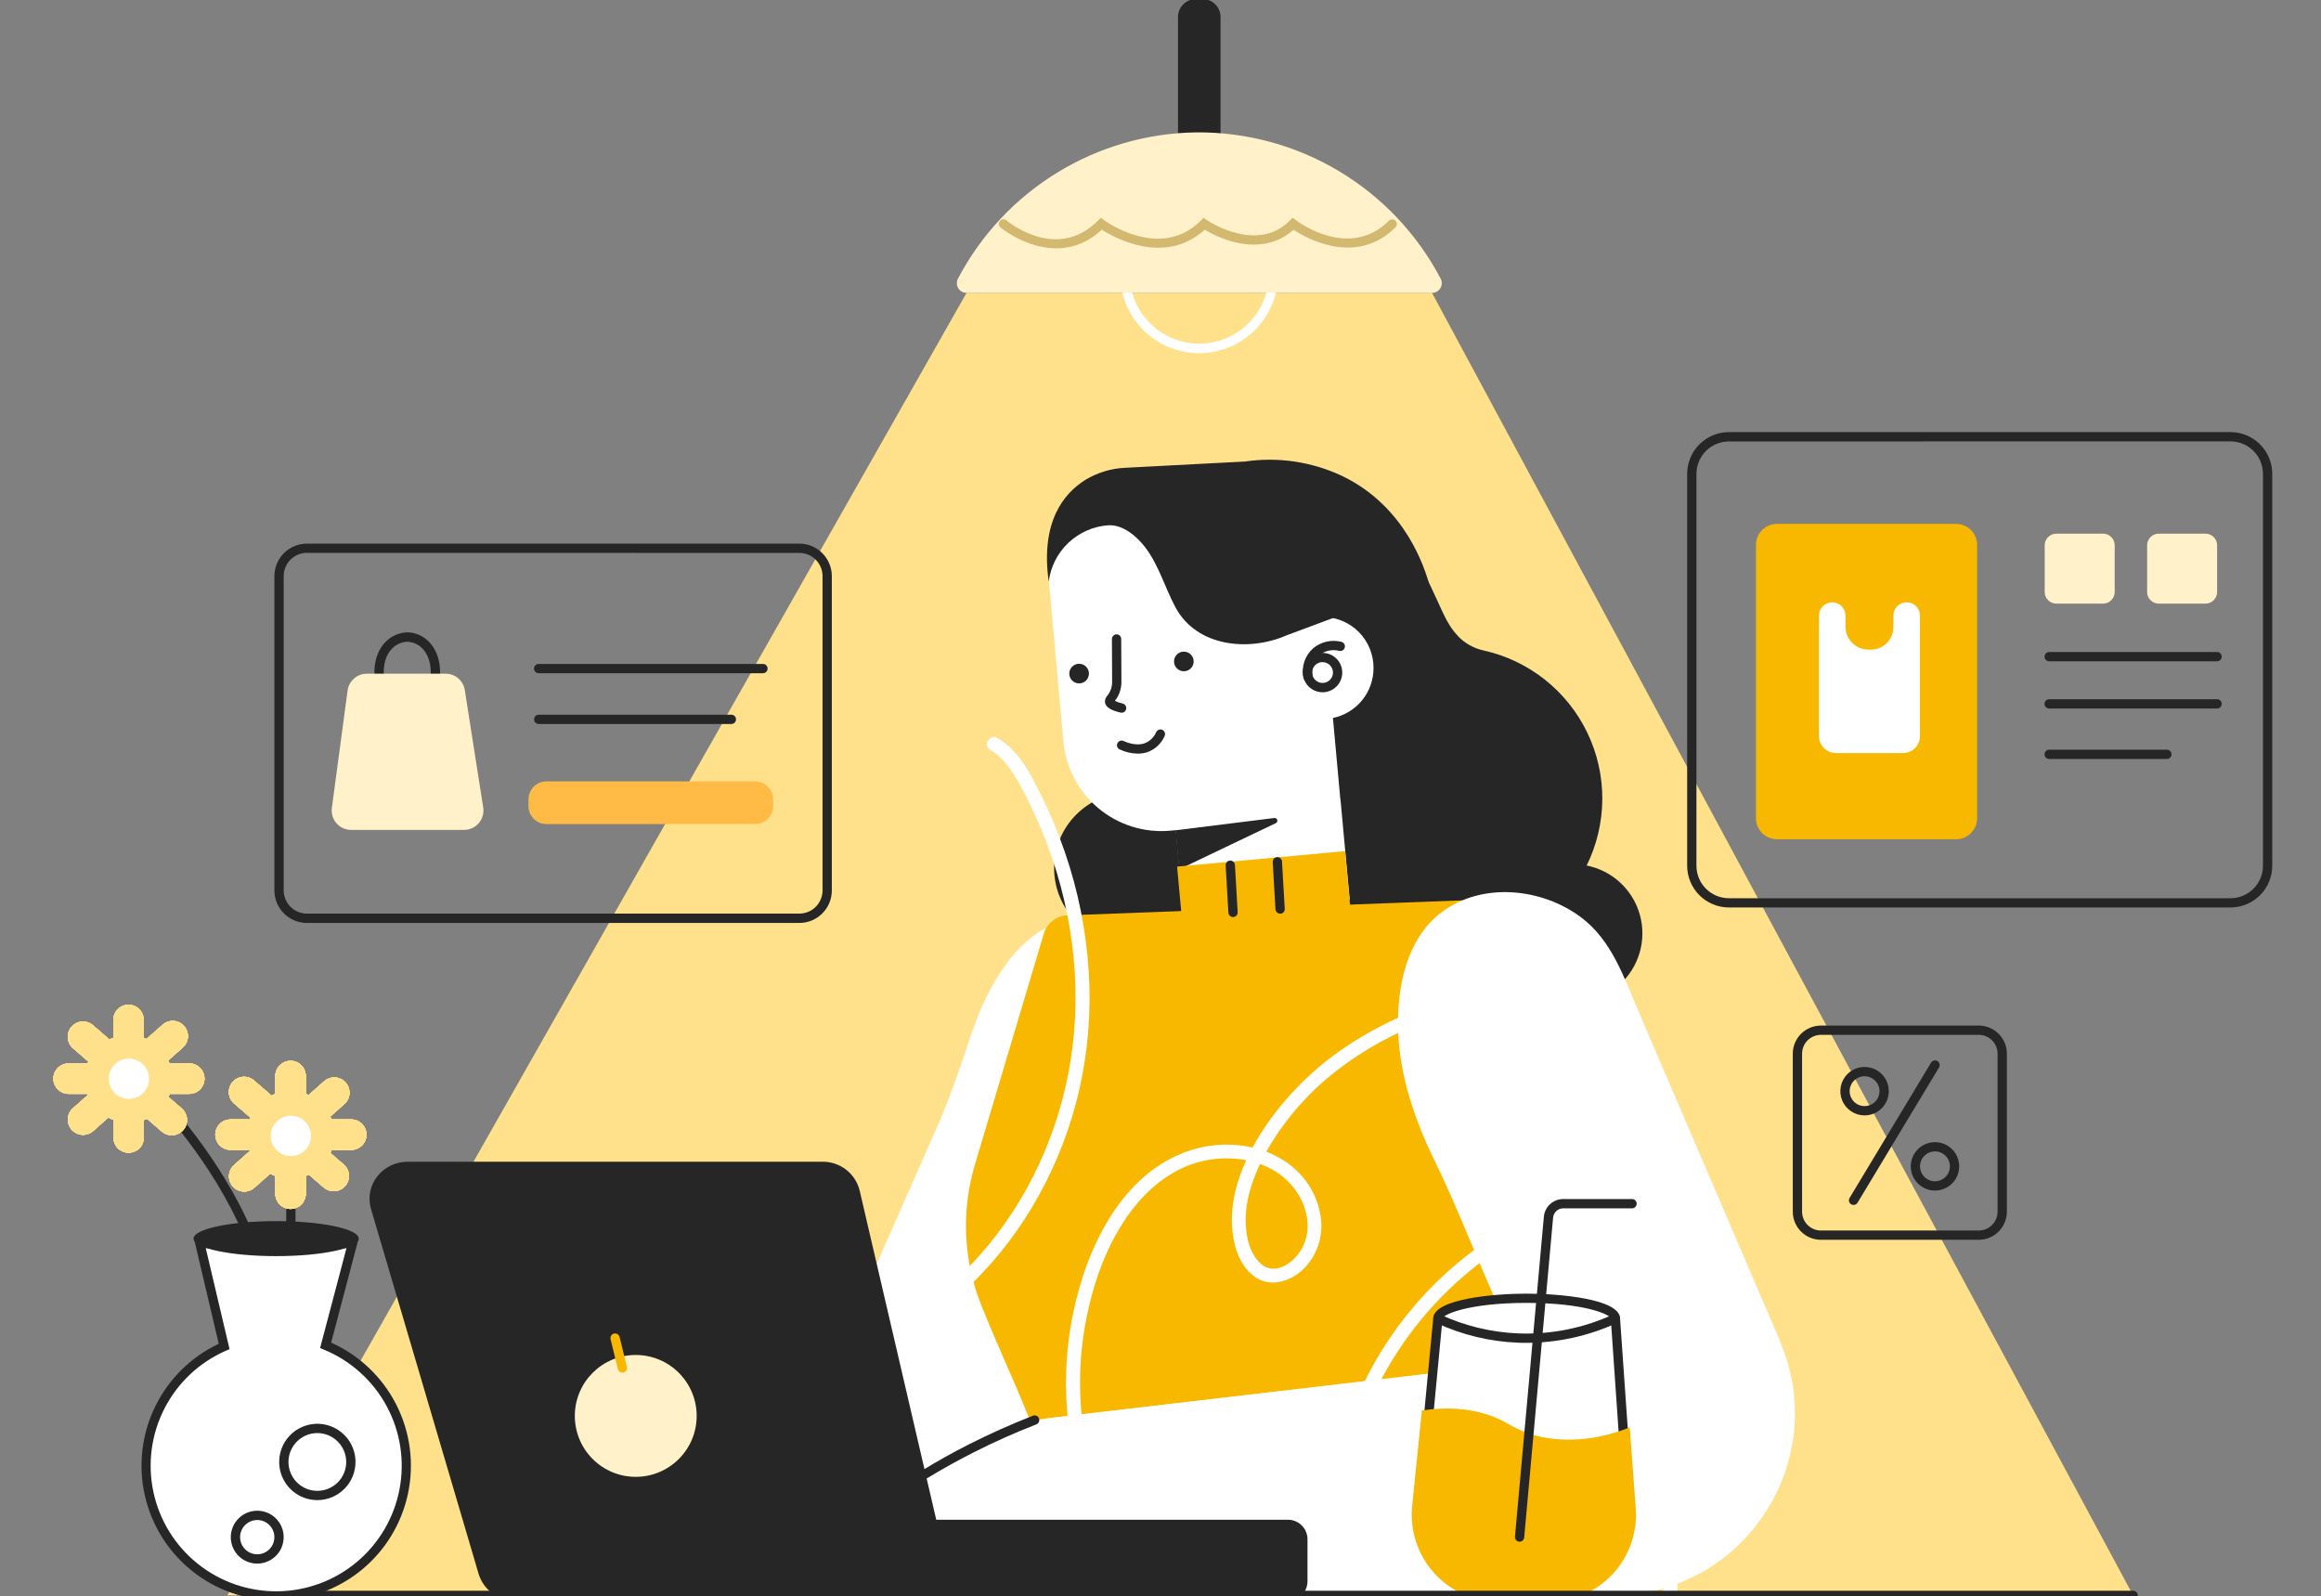 <svg width="714" height="491" viewBox="0 0 714 491" fill="none" xmlns="http://www.w3.org/2000/svg">
<rect x="0" y="0" width="714" height="491" fill="#808080" stroke="none"/>
<g clip-path="url(#clip0_2006_737)">
<path d="M297.345 90.072L69.958 490.747H656.209L440.51 90.072H297.345Z" fill="#FFE18B"/>
<path d="M488.098 266.244C491.226 259.904 492.872 252.935 492.911 245.865C492.949 238.795 491.38 231.809 488.321 225.435C485.263 219.061 480.794 213.466 475.255 209.073C469.715 204.68 463.249 201.604 456.346 200.078C453.373 199.427 450.659 197.908 448.549 195.715V195.679C444.508 191.452 443.815 187.661 438.082 176.173C437.468 174.93 436.954 173.931 436.654 173.36L388.894 191.881L401.839 231.458C399.177 239.815 398.925 248.753 401.112 257.246C403.299 265.74 407.837 273.444 414.205 279.476C420.572 285.507 428.512 289.62 437.111 291.344C445.711 293.068 454.622 292.332 462.822 289.22C463.214 293.14 464.687 296.873 467.077 300.005C469.467 303.136 472.679 305.542 476.357 306.954C480.034 308.366 484.031 308.729 487.902 308.002C491.774 307.275 495.367 305.487 498.282 302.838C501.197 300.188 503.318 296.781 504.41 292.996C505.501 289.212 505.52 285.198 504.464 281.403C503.408 277.608 501.318 274.182 498.428 271.505C495.539 268.828 491.962 267.007 488.098 266.244V266.244Z" fill="#262626"/>
<path d="M347.575 290.341C360.446 290.341 370.88 279.907 370.88 267.036C370.88 254.166 360.446 243.732 347.575 243.732C334.704 243.732 324.27 254.166 324.27 267.036C324.27 279.907 334.704 290.341 347.575 290.341Z" fill="#262626"/>
<path d="M422.531 205.482C422.552 201.383 420.959 197.441 418.095 194.508C415.232 191.575 411.328 189.887 407.23 189.81L406.266 179.314C405.983 175.986 405.046 172.746 403.508 169.78C401.971 166.814 399.863 164.181 397.306 162.032C394.749 159.882 391.793 158.258 388.608 157.253C385.422 156.247 382.069 155.881 378.741 156.174L340.078 159.779C335.017 160.281 330.36 162.77 327.131 166.7C323.901 170.629 322.361 175.679 322.849 180.742L327.133 227.966C327.471 231.932 328.588 235.791 330.42 239.324C332.252 242.857 334.764 245.994 337.81 248.555C340.856 251.116 344.378 253.051 348.173 254.248C351.969 255.446 355.963 255.883 359.927 255.534L361.72 255.362L364.14 281.538L415.212 276.782L412.356 245.781H412.314L410.043 220.855C413.579 220.127 416.753 218.198 419.029 215.397C421.305 212.595 422.543 209.092 422.531 205.482V205.482Z" fill="white"/>
<path d="M406.851 212.951C405.653 212.951 404.481 212.595 403.484 211.929C402.487 211.263 401.71 210.317 401.251 209.209C400.792 208.101 400.672 206.882 400.906 205.707C401.14 204.531 401.717 203.451 402.565 202.603C403.413 201.755 404.493 201.178 405.669 200.944C406.845 200.71 408.064 200.83 409.171 201.289C410.279 201.747 411.226 202.524 411.892 203.521C412.558 204.518 412.913 205.69 412.913 206.889C412.911 208.496 412.272 210.037 411.136 211.173C409.999 212.31 408.459 212.949 406.851 212.951ZM406.851 203.669C406.217 203.669 405.598 203.857 405.07 204.209C404.543 204.562 404.132 205.062 403.89 205.648C403.647 206.234 403.583 206.878 403.707 207.5C403.831 208.122 404.136 208.693 404.585 209.142C405.033 209.59 405.604 209.895 406.226 210.019C406.848 210.143 407.492 210.079 408.078 209.837C408.664 209.594 409.165 209.183 409.517 208.656C409.869 208.129 410.057 207.509 410.057 206.875C410.052 206.028 409.712 205.217 409.111 204.619C408.511 204.022 407.699 203.685 406.851 203.683V203.669Z" fill="#262626"/>
<path d="M361.612 255.405L392.022 251.628C392.217 251.604 392.415 251.65 392.58 251.758C392.745 251.866 392.865 252.029 392.921 252.219C392.976 252.408 392.961 252.611 392.88 252.79C392.799 252.97 392.657 253.115 392.479 253.199L362.712 267.422L361.612 255.405Z" fill="#262626"/>
<path d="M402.382 209.524C402.047 209.53 401.72 209.419 401.459 209.208C401.198 208.998 401.019 208.703 400.954 208.374C400.626 206.754 400.729 205.077 401.253 203.509C401.776 201.942 402.703 200.539 403.938 199.442C405.132 198.435 406.55 197.728 408.073 197.382C409.596 197.035 411.18 197.058 412.692 197.45C413.056 197.552 413.365 197.794 413.552 198.123C413.738 198.452 413.785 198.842 413.685 199.206C413.583 199.571 413.341 199.88 413.012 200.066C412.682 200.252 412.293 200.3 411.928 200.199C410.878 199.935 409.78 199.921 408.723 200.159C407.666 200.397 406.68 200.881 405.845 201.57C404.985 202.334 404.341 203.311 403.977 204.402C403.614 205.494 403.544 206.662 403.774 207.789C403.812 207.973 403.812 208.163 403.776 208.347C403.74 208.532 403.668 208.708 403.564 208.864C403.46 209.021 403.326 209.155 403.169 209.26C403.013 209.364 402.838 209.437 402.653 209.474C402.564 209.497 402.473 209.514 402.382 209.524Z" fill="#262626"/>
<path d="M331.96 210.224C333.628 210.224 334.98 208.871 334.98 207.203C334.98 205.535 333.628 204.183 331.96 204.183C330.292 204.183 328.94 205.535 328.94 207.203C328.94 208.871 330.292 210.224 331.96 210.224Z" fill="#262626"/>
<path d="M364.183 206.489C365.851 206.489 367.203 205.137 367.203 203.469C367.203 201.801 365.851 200.449 364.183 200.449C362.515 200.449 361.163 201.801 361.163 203.469C361.163 205.137 362.515 206.489 364.183 206.489Z" fill="#262626"/>
<path d="M345.048 219.248C344.934 219.249 344.822 219.234 344.712 219.206C342.434 218.656 340.078 217.828 339.914 215.921C339.897 215.198 340.166 214.497 340.664 213.972C340.806 213.786 340.971 213.572 341.149 213.294C341.816 212.225 342.154 210.983 342.12 209.724L342.056 196.557C342.056 196.179 342.206 195.816 342.474 195.548C342.742 195.28 343.105 195.129 343.484 195.129C343.863 195.129 344.226 195.28 344.494 195.548C344.762 195.816 344.912 196.179 344.912 196.557L344.976 209.724C344.995 211.513 344.5 213.27 343.548 214.786C343.32 215.136 343.134 215.393 342.97 215.607C343.728 215.975 344.529 216.246 345.355 216.414C345.699 216.492 346.001 216.695 346.205 216.983C346.408 217.271 346.498 217.625 346.456 217.975C346.414 218.325 346.244 218.648 345.979 218.88C345.714 219.113 345.372 219.239 345.019 219.234L345.048 219.248Z" fill="#262626"/>
<path d="M349.96 231.822C348.03 231.795 346.129 231.346 344.391 230.508C344.054 230.335 343.799 230.035 343.683 229.674C343.568 229.313 343.6 228.921 343.773 228.584C343.946 228.247 344.246 227.993 344.607 227.877C344.968 227.761 345.36 227.793 345.697 227.966C345.74 227.966 349.032 229.637 352.002 228.68C352.812 228.386 353.554 227.93 354.183 227.339C354.811 226.749 355.313 226.037 355.658 225.246C355.735 225.068 355.847 224.907 355.989 224.774C356.13 224.64 356.297 224.537 356.48 224.471C356.663 224.405 356.857 224.376 357.051 224.387C357.245 224.399 357.435 224.449 357.608 224.536C357.782 224.624 357.936 224.745 358.061 224.894C358.186 225.043 358.28 225.215 358.336 225.401C358.392 225.587 358.409 225.783 358.387 225.976C358.365 226.169 358.303 226.356 358.207 226.524C357.699 227.659 356.964 228.678 356.047 229.517C355.129 230.356 354.049 230.997 352.873 231.401C351.93 231.694 350.947 231.836 349.96 231.822V231.822Z" fill="#262626"/>
<path d="M413.778 261.808L362.104 266.575L364.298 290.357L415.972 285.591L413.778 261.808Z" fill="#F9B800"/>
<path d="M340.814 161.593C345.355 161.236 349.689 164.97 352.238 168.29C356.522 173.888 358.328 180.714 361.627 186.854C368.174 198.992 384.118 200.513 395.734 195.458L439.503 179.129C438.417 175.637 432.805 155.895 412.735 146.342C403.448 141.998 393.09 140.479 382.947 141.972L346.111 143.9C341.824 144.093 337.652 145.351 333.973 147.563C327.312 151.668 320.029 160.415 322.607 178.886C323.194 174.345 325.328 170.145 328.649 166.992C331.97 163.84 336.276 161.928 340.842 161.579L340.814 161.593Z" fill="#262626"/>
<path d="M325.734 284.03C325.734 284.03 309.169 286.35 298.288 319.601C295.596 327.826 292.74 335.966 289.441 343.991L267.115 394.642L283.372 464.536L319.822 440.831L307.648 409.351C300.808 392.929 298.795 374.422 303.957 357.415L325.734 284.03Z" fill="white"/>
<path d="M468.541 419.133L316.837 436.904C310.033 420.032 308.726 418.483 301.929 401.625C296.368 387.848 295.646 372.591 299.88 358.35L321.107 287.2C321.573 285.62 322.525 284.226 323.827 283.216C325.129 282.207 326.715 281.632 328.361 281.573L462.194 276.483C465.457 335.066 465.314 360.549 468.541 419.133Z" fill="#F9B800"/>
<path d="M304.614 230.687C309.355 233.4 312.132 238.355 314.61 243.025C317.478 248.389 319.99 253.937 322.128 259.632C326.408 270.994 329.157 282.874 330.303 294.961C331.43 306.788 330.862 318.716 328.618 330.382C326.487 341.335 322.852 351.941 317.816 361.898C312.78 371.889 306.299 381.082 298.58 389.18C297.628 390.194 296.638 391.189 295.61 392.165C293.625 394.086 296.653 397.113 298.638 395.192C306.959 387.103 314.029 377.819 319.615 367.646C325.234 357.478 329.406 346.574 332.01 335.252C334.714 323.344 335.697 311.11 334.93 298.924C334.144 286.322 331.654 273.885 327.526 261.953C325.441 255.9 322.958 249.992 320.093 244.267C317.516 239.112 314.76 233.593 310.426 229.673C309.319 228.66 308.105 227.772 306.806 227.024C304.407 225.653 302.25 229.351 304.664 230.722L304.614 230.687Z" fill="white"/>
<path d="M412.185 478.766C411.651 462.548 414.798 446.42 421.388 431.592C427.932 416.688 437.704 403.424 449.998 392.758C456.424 387.238 463.793 381.726 472.261 380.048C476.015 379.286 479.908 379.597 483.492 380.948C484.961 381.552 486.366 382.303 487.683 383.19C489.01 384.099 490.242 385.14 491.36 386.296C496.294 391.294 499.6 398.005 501.956 404.574C505.098 413.371 507.168 422.646 508.839 431.82C512.384 451.293 513.285 471.155 511.517 490.868C511.298 493.339 511.036 495.804 510.731 498.265C510.589 499.415 511.817 500.407 512.873 500.407C513.437 500.395 513.975 500.165 514.374 499.766C514.773 499.367 515.003 498.829 515.015 498.265C517.505 477.788 517.159 457.065 513.987 436.683C512.491 426.8 510.293 417.037 507.411 407.466C505.148 400.026 502.021 392.693 497.222 386.524C492.531 380.477 486.027 376.086 478.266 375.414C468.848 374.608 459.952 379.648 452.69 385.111C439.122 395.385 428.069 408.611 420.367 423.788C412.586 438.933 408.311 455.633 407.858 472.654C407.808 474.689 407.858 476.717 407.901 478.752C407.994 481.501 412.278 481.515 412.185 478.752V478.766Z" fill="white"/>
<path d="M333.716 442.459C331.724 430.864 331.767 419.01 333.845 407.43C335.737 396.884 339.143 386.417 344.755 377.242C347.276 373.056 350.367 369.241 353.937 365.904C355.665 364.316 357.528 362.883 359.506 361.62C361.352 360.425 363.308 359.409 365.347 358.585C369.392 357.003 373.713 356.241 378.056 356.343C382.168 356.393 386.224 357.31 389.958 359.035C393.835 360.837 397.105 363.727 399.369 367.353C402.018 371.673 403.067 376.964 401.511 381.719C400.824 383.796 399.654 385.68 398.098 387.217C396.584 388.702 394.478 390.073 392.25 390.266C391.321 390.332 390.39 390.181 389.531 389.822C388.671 389.464 387.908 388.909 387.302 388.202C385.873 386.652 384.826 384.789 384.246 382.761C381.047 372.23 385.596 360.72 391.015 351.767C396.326 343.141 403.152 335.546 411.164 329.347C419.524 322.874 428.845 317.748 438.789 314.153C449.785 310.191 461.238 307.632 472.875 306.535C475.731 306.249 478.587 306.035 481.443 305.892C482.006 305.878 482.543 305.647 482.942 305.249C483.34 304.85 483.57 304.314 483.585 303.75C483.585 303.182 483.359 302.637 482.958 302.236C482.556 301.834 482.011 301.608 481.443 301.608C468.942 302.15 456.553 304.2 444.543 307.713C433.296 311.018 422.64 316.079 412.97 322.707C403.897 328.957 396.022 336.788 389.723 345.826C383.189 355.351 377.777 367.203 379.155 379.027C379.769 384.318 381.69 389.859 386.295 392.95C391.222 396.235 397.419 393.964 401.254 390.094C403.17 388.103 404.622 385.713 405.507 383.095C406.392 380.477 406.688 377.696 406.373 374.95C405.698 369.318 403.085 364.096 398.983 360.178C392.086 353.545 381.976 351.188 372.658 352.402C362.305 353.752 353.33 359.464 346.64 367.353C339.5 375.8 334.859 386.132 331.881 396.727C328.455 408.932 327.246 421.652 328.311 434.284C328.576 437.418 329.025 440.553 329.525 443.659C329.677 444.206 330.04 444.67 330.534 444.95C331.028 445.23 331.613 445.302 332.16 445.151C332.702 444.991 333.161 444.627 333.441 444.136C333.72 443.645 333.799 443.064 333.659 442.516L333.716 442.459Z" fill="white"/>
<path d="M547.517 412.535H547.595L536.735 387.26L513.887 334.031C510.598 326.377 507.309 318.718 504.02 311.055C499.536 300.623 495.88 289.335 486.427 282.223C474.289 273.105 455.939 271.228 443.43 280.645C432.784 288.656 429.864 303.208 430.056 315.874C430.313 330.233 435.054 344.198 441.295 356.979C447.721 370.145 453.004 383.854 458.909 397.27L468.548 419.161L323.97 436.069C319.174 436.625 314.492 437.919 310.09 439.903C304.021 442.65 297.847 445.601 291.569 448.757C287.89 450.603 284.296 452.465 280.788 454.34L289.863 490.754H496.094C536.642 490.754 563.432 449.171 547.517 412.535Z" fill="white"/>
<path d="M608.713 381.376H560.161C557.867 381.375 555.667 380.462 554.045 378.84C552.422 377.217 551.51 375.017 551.508 372.723V324.128C551.51 321.833 552.422 319.633 554.045 318.011C555.667 316.388 557.867 315.476 560.161 315.474H608.713C611.008 315.476 613.208 316.388 614.831 318.011C616.453 319.633 617.365 321.833 617.367 324.128V372.723C617.365 375.017 616.453 377.217 614.831 378.84C613.208 380.462 611.008 381.375 608.713 381.376V381.376ZM560.161 318.33C558.624 318.332 557.151 318.944 556.064 320.03C554.977 321.117 554.366 322.591 554.364 324.128V372.723C554.366 374.26 554.977 375.733 556.064 376.82C557.151 377.907 558.624 378.519 560.161 378.52H608.713C610.251 378.519 611.724 377.907 612.811 376.82C613.898 375.733 614.509 374.26 614.511 372.723V324.128C614.509 322.591 613.898 321.117 612.811 320.03C611.724 318.944 610.251 318.332 608.713 318.33H560.161Z" fill="#262626"/>
<path d="M573.592 343.106C572.118 343.106 570.676 342.669 569.451 341.85C568.225 341.031 567.269 339.867 566.705 338.504C566.141 337.142 565.993 335.644 566.281 334.198C566.569 332.752 567.279 331.423 568.321 330.381C569.363 329.338 570.692 328.629 572.138 328.341C573.584 328.053 575.082 328.201 576.444 328.765C577.807 329.329 578.971 330.285 579.79 331.511C580.609 332.736 581.046 334.178 581.046 335.652C581.044 337.628 580.258 339.523 578.861 340.921C577.463 342.318 575.568 343.104 573.592 343.106V343.106ZM573.592 331.054C572.682 331.054 571.793 331.323 571.037 331.829C570.281 332.334 569.692 333.052 569.344 333.892C568.996 334.732 568.905 335.657 569.082 336.549C569.259 337.441 569.697 338.26 570.34 338.903C570.984 339.546 571.803 339.984 572.695 340.162C573.587 340.339 574.511 340.248 575.351 339.9C576.192 339.552 576.91 338.963 577.415 338.206C577.92 337.45 578.19 336.561 578.19 335.652C578.182 334.437 577.695 333.274 576.834 332.416C575.972 331.559 574.807 331.077 573.592 331.075V331.054Z" fill="#262626"/>
<path d="M595.248 366.232C593.772 366.232 592.329 365.794 591.103 364.974C589.876 364.153 588.921 362.987 588.357 361.623C587.794 360.258 587.649 358.758 587.939 357.311C588.23 355.864 588.943 354.536 589.989 353.495C591.035 352.454 592.367 351.747 593.815 351.463C595.264 351.179 596.763 351.332 598.125 351.902C599.486 352.471 600.648 353.432 601.463 354.663C602.278 355.893 602.709 357.338 602.702 358.814C602.69 360.784 601.9 362.67 600.504 364.06C599.107 365.45 597.218 366.231 595.248 366.232V366.232ZM595.248 354.18C594.338 354.18 593.449 354.45 592.693 354.955C591.937 355.46 591.347 356.178 590.999 357.019C590.651 357.859 590.56 358.783 590.738 359.675C590.915 360.567 591.353 361.387 591.996 362.03C592.639 362.673 593.459 363.111 594.35 363.288C595.242 363.465 596.167 363.374 597.007 363.026C597.847 362.678 598.566 362.089 599.071 361.333C599.576 360.577 599.846 359.688 599.846 358.778C599.844 357.559 599.359 356.391 598.497 355.529C597.635 354.667 596.466 354.182 595.248 354.18Z" fill="#262626"/>
<path d="M570.179 370.659C569.927 370.657 569.68 370.585 569.465 370.452C569.142 370.257 568.909 369.941 568.818 369.574C568.727 369.208 568.785 368.82 568.979 368.496L594.048 326.877C594.145 326.716 594.273 326.576 594.424 326.464C594.575 326.353 594.747 326.272 594.929 326.227C595.111 326.182 595.301 326.174 595.487 326.202C595.672 326.23 595.851 326.294 596.011 326.391C596.172 326.488 596.312 326.616 596.424 326.767C596.535 326.918 596.616 327.09 596.661 327.272C596.706 327.455 596.715 327.644 596.687 327.83C596.658 328.016 596.594 328.194 596.497 328.355L571.428 369.967C571.299 370.182 571.116 370.359 570.897 370.48C570.677 370.602 570.43 370.664 570.179 370.659Z" fill="#262626"/>
<path d="M686.154 279.146H531.866C528.457 279.146 525.188 277.792 522.778 275.382C520.368 272.971 519.014 269.702 519.014 266.294V145.771C519.014 142.362 520.368 139.093 522.778 136.683C525.188 134.273 528.457 132.919 531.866 132.919H686.154C689.563 132.919 692.831 134.273 695.242 136.683C697.652 139.093 699.006 142.362 699.006 145.771V266.308C699.002 269.714 697.646 272.98 695.237 275.387C692.827 277.794 689.56 279.146 686.154 279.146V279.146ZM531.866 135.789C529.215 135.789 526.672 136.842 524.797 138.717C522.923 140.591 521.87 143.134 521.87 145.785V266.308C521.87 268.959 522.923 271.502 524.797 273.376C526.672 275.251 529.215 276.304 531.866 276.304H686.154C688.805 276.304 691.348 275.251 693.222 273.376C695.097 271.502 696.15 268.959 696.15 266.308V145.771C696.15 143.12 695.097 140.577 693.222 138.702C691.348 136.828 688.805 135.775 686.154 135.775L531.866 135.789Z" fill="#262626"/>
<path d="M601.759 161.157H546.638C543.074 161.157 540.184 164.047 540.184 167.612V251.7C540.184 255.264 543.074 258.154 546.638 258.154H601.759C605.324 258.154 608.214 255.264 608.214 251.7V167.612C608.214 164.047 605.324 161.157 601.759 161.157Z" fill="#F9B800"/>
<path d="M646.948 164.156H632.59C630.61 164.156 629.005 165.761 629.005 167.74V182.099C629.005 184.079 630.61 185.683 632.59 185.683H646.948C648.928 185.683 650.532 184.079 650.532 182.099V167.74C650.532 165.761 648.928 164.156 646.948 164.156Z" fill="#FFF1C9"/>
<path d="M678.457 164.156H664.099C662.119 164.156 660.514 165.761 660.514 167.74V182.099C660.514 184.079 662.119 185.683 664.099 185.683H678.457C680.437 185.683 682.041 184.079 682.041 182.099V167.74C682.041 165.761 680.437 164.156 678.457 164.156Z" fill="#FFF1C9"/>
<path d="M682.034 203.419H630.376C629.998 203.419 629.634 203.269 629.366 203.001C629.099 202.733 628.948 202.37 628.948 201.991C628.948 201.612 629.099 201.249 629.366 200.981C629.634 200.713 629.998 200.563 630.376 200.563H682.034C682.413 200.563 682.776 200.713 683.044 200.981C683.312 201.249 683.462 201.612 683.462 201.991C683.462 202.37 683.312 202.733 683.044 203.001C682.776 203.269 682.413 203.419 682.034 203.419Z" fill="#262626"/>
<path d="M682.034 217.949H630.376C629.998 217.949 629.634 217.798 629.366 217.531C629.099 217.263 628.948 216.9 628.948 216.521C628.948 216.142 629.099 215.779 629.366 215.511C629.634 215.243 629.998 215.093 630.376 215.093H682.034C682.413 215.093 682.776 215.243 683.044 215.511C683.312 215.779 683.462 216.142 683.462 216.521C683.462 216.9 683.312 217.263 683.044 217.531C682.776 217.798 682.413 217.949 682.034 217.949Z" fill="#262626"/>
<path d="M666.583 233.471H630.376C629.998 233.471 629.634 233.321 629.366 233.053C629.099 232.785 628.948 232.422 628.948 232.043C628.948 231.665 629.099 231.301 629.366 231.034C629.634 230.766 629.998 230.615 630.376 230.615H666.583C666.962 230.615 667.325 230.766 667.593 231.034C667.861 231.301 668.011 231.665 668.011 232.043C668.011 232.422 667.861 232.785 667.593 233.053C667.325 233.321 666.962 233.471 666.583 233.471Z" fill="#262626"/>
<path d="M582.46 189.353V192.923C582.459 194.713 581.765 196.432 580.522 197.72C579.28 199.007 577.586 199.763 575.798 199.828C575.377 199.828 574.97 199.828 574.563 199.828C572.726 199.77 570.984 198.999 569.707 197.678C568.43 196.356 567.718 194.589 567.723 192.752V189.36C567.723 188.277 567.293 187.238 566.527 186.472C565.761 185.707 564.722 185.276 563.639 185.276V185.276C562.556 185.276 561.517 185.707 560.751 186.472C559.985 187.238 559.555 188.277 559.555 189.36V226.438C559.555 227.123 559.689 227.801 559.951 228.433C560.213 229.065 560.597 229.64 561.081 230.124C561.565 230.608 562.14 230.992 562.772 231.254C563.405 231.516 564.082 231.651 564.767 231.651H585.416C586.1 231.651 586.778 231.516 587.41 231.254C588.043 230.992 588.617 230.608 589.101 230.124C589.585 229.64 589.969 229.065 590.231 228.433C590.493 227.801 590.628 227.123 590.628 226.438V189.353C590.628 188.27 590.198 187.231 589.432 186.465C588.666 185.699 587.627 185.269 586.544 185.269V185.269C585.461 185.269 584.422 185.699 583.656 186.465C582.89 187.231 582.46 188.27 582.46 189.353Z" fill="white"/>
<path d="M496.944 405.602C496.944 402.154 484.72 399.355 469.633 399.355C454.547 399.355 442.323 402.154 442.323 405.602L439.388 436.419C446.229 435.305 455.81 435.233 464.264 440.488C467.278 442.418 470.605 443.808 474.096 444.594C479.972 445.829 488.819 446.122 499.464 441.609L496.944 405.602Z" fill="white"/>
<path d="M481.8 446.807C479.111 446.81 476.429 446.537 473.796 445.993C470.148 445.169 466.669 443.719 463.514 441.709C455.303 436.626 445.986 436.797 439.617 437.832L437.789 438.132L440.902 405.531C441.059 399.526 459.737 397.934 469.633 397.934C479.529 397.934 498.251 399.512 498.372 405.545L500.957 442.53L500.014 442.923C494.268 445.435 488.071 446.757 481.8 446.807ZM446.671 434.384C453.124 434.269 459.481 435.963 465.021 439.275C467.89 441.115 471.058 442.441 474.382 443.194C479.608 444.294 487.883 444.722 497.944 440.681L495.516 405.602C495.516 404.446 487.733 400.783 469.633 400.783C451.534 400.783 443.751 404.446 443.751 405.602V405.738L440.981 434.748C442.868 434.508 444.769 434.386 446.671 434.384V434.384Z" fill="#262626"/>
<path d="M501.349 439.082C490.018 443.594 480.593 443.302 474.339 442.066C470.652 441.282 467.121 439.895 463.886 437.961C454.839 432.699 444.679 432.777 437.396 433.884L434.419 463.208C434.038 466.943 434.446 470.716 435.614 474.284C436.783 477.851 438.687 481.134 441.204 483.92C443.721 486.706 446.794 488.933 450.225 490.457C453.656 491.981 457.368 492.768 461.123 492.768H476.424C480.117 492.768 483.77 492.006 487.155 490.53C490.54 489.054 493.585 486.896 496.098 484.19C498.611 481.484 500.538 478.289 501.76 474.804C502.982 471.319 503.472 467.619 503.199 463.936L501.349 439.082Z" fill="#F9B800"/>
<path d="M467.463 474.239H467.334C466.958 474.205 466.61 474.022 466.368 473.732C466.125 473.441 466.008 473.067 466.042 472.69L474.931 374.301C475.059 372.806 475.744 371.414 476.852 370.402C477.959 369.389 479.407 368.831 480.908 368.839H502.056C502.435 368.839 502.798 368.989 503.066 369.257C503.334 369.525 503.484 369.888 503.484 370.267C503.484 370.645 503.334 371.008 503.066 371.276C502.798 371.544 502.435 371.695 502.056 371.695H480.908C480.123 371.693 479.366 371.985 478.786 372.514C478.206 373.042 477.844 373.769 477.773 374.551L468.884 472.94C468.852 473.295 468.688 473.625 468.425 473.865C468.162 474.105 467.819 474.239 467.463 474.239Z" fill="#262626"/>
<path d="M469.576 413.078C468.755 413.078 467.934 413.078 467.12 413.035C458.33 412.703 449.696 410.618 441.723 406.902C441.553 406.823 441.4 406.711 441.273 406.572C441.146 406.434 441.048 406.272 440.984 406.096C440.919 405.919 440.89 405.732 440.898 405.545C440.906 405.357 440.951 405.173 441.031 405.003C441.11 404.833 441.222 404.68 441.36 404.553C441.499 404.426 441.66 404.327 441.837 404.263C442.013 404.199 442.201 404.17 442.388 404.178C442.576 404.186 442.76 404.231 442.93 404.31C450.55 407.865 458.804 409.861 467.206 410.179C477.238 410.54 487.214 408.529 496.323 404.31C496.493 404.23 496.678 404.184 496.866 404.176C497.054 404.167 497.242 404.196 497.419 404.26C497.596 404.324 497.758 404.423 497.897 404.55C498.036 404.678 498.148 404.831 498.227 405.002C498.306 405.173 498.351 405.358 498.358 405.546C498.365 405.734 498.336 405.922 498.27 406.099C498.205 406.275 498.105 406.437 497.976 406.575C497.848 406.713 497.694 406.824 497.522 406.902C488.762 410.953 479.228 413.06 469.576 413.078V413.078Z" fill="#262626"/>
<path d="M379.312 282.095C378.948 282.095 378.597 281.957 378.332 281.707C378.066 281.458 377.906 281.116 377.884 280.752L377.042 266.23C377.02 265.851 377.15 265.479 377.402 265.196C377.654 264.913 378.009 264.741 378.388 264.72C378.767 264.698 379.138 264.827 379.422 265.08C379.705 265.332 379.876 265.687 379.898 266.065L380.74 280.581C380.752 280.769 380.726 280.957 380.665 281.134C380.604 281.312 380.508 281.476 380.384 281.617C380.259 281.757 380.108 281.872 379.938 281.954C379.769 282.036 379.586 282.084 379.398 282.095H379.312Z" fill="#262626"/>
<path d="M393.792 281.038C393.428 281.039 393.077 280.9 392.812 280.651C392.546 280.401 392.386 280.059 392.364 279.696L391.522 265.173C391.511 264.985 391.537 264.798 391.599 264.62C391.661 264.443 391.757 264.279 391.882 264.139C392.007 263.999 392.158 263.885 392.328 263.803C392.497 263.721 392.68 263.674 392.868 263.663C393.055 263.652 393.243 263.678 393.42 263.74C393.598 263.802 393.761 263.898 393.902 264.023C394.042 264.148 394.156 264.299 394.238 264.469C394.32 264.638 394.367 264.821 394.378 265.009L395.22 279.56C395.232 279.748 395.206 279.936 395.145 280.113C395.084 280.291 394.988 280.455 394.864 280.596C394.739 280.736 394.588 280.851 394.419 280.933C394.249 281.015 394.066 281.063 393.878 281.074L393.792 281.038Z" fill="#262626"/>
<path d="M245.894 283.908H94.412C91.761 283.908 89.219 282.855 87.344 280.981C85.469 279.106 84.416 276.563 84.416 273.912V177.222C84.416 174.571 85.469 172.029 87.344 170.154C89.219 168.28 91.761 167.226 94.412 167.226H245.894C248.546 167.226 251.088 168.28 252.963 170.154C254.837 172.029 255.89 174.571 255.89 177.222V273.891C255.893 275.205 255.637 276.507 255.136 277.723C254.635 278.938 253.899 280.042 252.97 280.973C252.042 281.903 250.939 282.642 249.725 283.145C248.511 283.649 247.209 283.908 245.894 283.908V283.908ZM94.412 170.061C92.519 170.061 90.703 170.813 89.364 172.152C88.025 173.491 87.272 175.307 87.272 177.201V273.891C87.272 275.784 88.025 277.601 89.364 278.94C90.703 280.279 92.519 281.031 94.412 281.031H245.894C247.788 281.031 249.604 280.279 250.943 278.94C252.282 277.601 253.034 275.784 253.034 273.891V177.222C253.034 175.329 252.282 173.513 250.943 172.174C249.604 170.835 247.788 170.082 245.894 170.082L94.412 170.061Z" fill="#262626"/>
<path d="M232.286 240.354H168.126C165.054 240.354 162.563 242.844 162.563 245.916V247.937C162.563 251.009 165.054 253.499 168.126 253.499H232.286C235.357 253.499 237.848 251.009 237.848 247.937V245.916C237.848 242.844 235.357 240.354 232.286 240.354Z" fill="#FFBB45"/>
<path d="M234.706 207.089H165.705C165.326 207.089 164.963 206.939 164.695 206.671C164.428 206.403 164.277 206.04 164.277 205.661C164.277 205.282 164.428 204.919 164.695 204.651C164.963 204.383 165.326 204.233 165.705 204.233H234.706C235.085 204.233 235.448 204.383 235.716 204.651C235.984 204.919 236.134 205.282 236.134 205.661C236.134 206.04 235.984 206.403 235.716 206.671C235.448 206.939 235.085 207.089 234.706 207.089Z" fill="#262626"/>
<path d="M224.989 222.704H165.727C165.348 222.704 164.985 222.554 164.717 222.286C164.449 222.018 164.299 221.655 164.299 221.276C164.299 220.897 164.449 220.534 164.717 220.266C164.985 219.999 165.348 219.848 165.727 219.848H224.989C225.367 219.848 225.731 219.999 225.998 220.266C226.266 220.534 226.417 220.897 226.417 221.276C226.417 221.655 226.266 222.018 225.998 222.286C225.731 222.554 225.367 222.704 224.989 222.704Z" fill="#262626"/>
<path d="M116.625 208.631C116.246 208.631 115.883 208.481 115.615 208.213C115.347 207.945 115.197 207.582 115.197 207.203C115.075 202.205 116.939 199.185 118.524 197.543C120.291 195.69 122.712 194.601 125.271 194.508C127.77 194.551 130.151 195.577 131.897 197.364C133.518 198.992 135.467 202.02 135.382 207.189C135.382 207.568 135.231 207.931 134.963 208.199C134.696 208.467 134.332 208.617 133.954 208.617C133.575 208.617 133.212 208.467 132.944 208.199C132.676 207.931 132.526 207.568 132.526 207.189C132.576 203.012 131.098 200.656 129.877 199.414C128.661 198.184 127.021 197.464 125.293 197.4C123.5 197.471 121.807 198.24 120.573 199.542C118.845 201.327 117.974 203.955 118.053 207.146C118.053 207.525 117.902 207.888 117.635 208.156C117.367 208.424 117.004 208.574 116.625 208.574V208.631Z" fill="#262626"/>
<path d="M142.736 255.284H108.007C107.156 255.284 106.314 255.103 105.539 254.751C104.764 254.4 104.073 253.887 103.513 253.247C102.952 252.606 102.535 251.853 102.289 251.039C102.043 250.224 101.975 249.366 102.088 248.522L106.929 212.408C107.122 210.976 107.829 209.663 108.917 208.712C110.006 207.761 111.403 207.238 112.848 207.239H137.088C138.511 207.237 139.887 207.744 140.969 208.669C142.051 209.593 142.766 210.874 142.986 212.28L148.648 248.394C148.782 249.247 148.73 250.119 148.494 250.949C148.259 251.78 147.845 252.549 147.283 253.204C146.721 253.86 146.023 254.385 145.238 254.744C144.453 255.103 143.599 255.287 142.736 255.284Z" fill="#FFF1C9"/>
<path d="M396.206 492.439H280.788V467.485H396.206C397.8 467.485 399.329 468.118 400.457 469.246C401.584 470.373 402.218 471.902 402.218 473.497V486.42C402.219 487.21 402.064 487.993 401.762 488.723C401.46 489.453 401.018 490.117 400.459 490.676C399.901 491.235 399.238 491.678 398.508 491.981C397.778 492.283 396.996 492.439 396.206 492.439V492.439Z" fill="#262626"/>
<path d="M293.818 492.439H158.544C156.022 492.463 153.561 491.672 151.525 490.183C149.49 488.694 147.99 486.588 147.248 484.178L114.126 371.88C111.984 364.604 117.617 357.357 125.421 357.357H252.999C255.631 357.327 258.196 358.188 260.277 359.801C262.358 361.413 263.832 363.683 264.458 366.24L293.818 492.439Z" fill="#262626"/>
<path d="M195.572 454.29C205.923 454.29 214.314 445.899 214.314 435.548C214.314 425.196 205.923 416.805 195.572 416.805C185.221 416.805 176.829 425.196 176.829 435.548C176.829 445.899 185.221 454.29 195.572 454.29Z" fill="#FFF1C9"/>
<path d="M191.452 422.224C191.132 422.224 190.822 422.116 190.571 421.918C190.319 421.72 190.142 421.443 190.067 421.132L187.825 411.95C187.78 411.768 187.772 411.578 187.801 411.393C187.829 411.207 187.894 411.029 187.992 410.869C188.189 410.545 188.506 410.312 188.874 410.222C189.243 410.132 189.632 410.192 189.956 410.389C190.28 410.586 190.512 410.903 190.602 411.272L192.844 420.454C192.889 420.636 192.897 420.825 192.869 421.011C192.84 421.197 192.775 421.375 192.678 421.535C192.58 421.696 192.452 421.835 192.301 421.946C192.149 422.057 191.977 422.137 191.795 422.182C191.683 422.21 191.568 422.224 191.452 422.224V422.224Z" fill="#F9B800"/>
<path d="M656.209 492.182H90.192C89.814 492.182 89.451 492.032 89.183 491.764C88.915 491.496 88.764 491.133 88.764 490.754C88.764 490.375 88.915 490.012 89.183 489.744C89.451 489.477 89.814 489.326 90.192 489.326H656.209C656.588 489.326 656.951 489.477 657.219 489.744C657.486 490.012 657.637 490.375 657.637 490.754C657.637 491.133 657.486 491.496 657.219 491.764C656.951 492.032 656.588 492.182 656.209 492.182Z" fill="#262626"/>
<path d="M368.924 108.643C364.114 108.65 359.41 107.23 355.407 104.563C351.405 101.896 348.283 98.101 346.437 93.659C344.592 89.218 344.105 84.328 345.039 79.61C345.973 74.892 348.286 70.556 351.685 67.153C355.083 63.749 359.415 61.43 364.132 60.489C368.849 59.548 373.739 60.028 378.184 61.867C382.628 63.706 386.427 66.822 389.1 70.82C391.773 74.819 393.2 79.521 393.2 84.331C393.19 90.77 390.631 96.943 386.081 101.499C381.532 106.055 375.363 108.624 368.924 108.643ZM368.924 62.875C364.687 62.875 360.546 64.132 357.024 66.485C353.501 68.839 350.756 72.184 349.134 76.098C347.513 80.012 347.089 84.319 347.915 88.474C348.742 92.629 350.782 96.446 353.778 99.442C356.773 102.437 360.59 104.477 364.745 105.304C368.9 106.13 373.207 105.706 377.121 104.085C381.035 102.464 384.38 99.718 386.734 96.196C389.088 92.673 390.344 88.532 390.344 84.295C390.329 78.619 388.067 73.18 384.053 69.166C380.04 65.152 374.6 62.89 368.924 62.875V62.875Z" fill="white"/>
<path d="M369.931 -0.292H367.924C364.864 -0.292 362.384 2.188 362.384 5.248V51.044C362.384 54.104 364.864 56.585 367.924 56.585H369.931C372.991 56.585 375.471 54.104 375.471 51.044V5.248C375.471 2.188 372.991 -0.292 369.931 -0.292Z" fill="#262626"/>
<path d="M367.881 40.72C352.766 40.948 337.992 45.246 325.113 53.162C312.234 61.078 301.726 72.319 294.696 85.702C294.455 86.158 294.336 86.669 294.35 87.185C294.365 87.701 294.512 88.205 294.779 88.647C295.046 89.089 295.422 89.454 295.872 89.708C296.321 89.961 296.829 90.094 297.345 90.093H440.538C441.054 90.093 441.56 89.959 442.009 89.705C442.458 89.451 442.833 89.085 443.099 88.644C443.365 88.202 443.512 87.699 443.526 87.183C443.54 86.668 443.421 86.158 443.18 85.702C435.981 72.003 425.143 60.556 411.858 52.62C398.573 44.683 383.356 40.566 367.881 40.72V40.72Z" fill="#FFF1C9"/>
<path d="M324.941 76.391C315.545 76.391 307.884 70.044 307.77 69.965C307.48 69.721 307.299 69.372 307.267 68.994C307.235 68.616 307.354 68.242 307.598 67.952C307.843 67.662 308.192 67.481 308.57 67.449C308.947 67.417 309.322 67.536 309.612 67.781V67.781C310.24 68.309 325.091 80.547 337.772 67.866L338.636 67.002L339.628 67.716C340.342 68.23 357.064 80.197 369.409 67.859L370.245 67.016L371.23 67.688C374.041 69.491 377.117 70.84 380.348 71.686C387.024 73.371 392.55 72.086 396.77 67.859L397.655 66.974L398.648 67.731C399.312 68.237 415.12 80.054 427.322 67.859C427.593 67.612 427.949 67.48 428.315 67.488C428.682 67.496 429.031 67.645 429.291 67.904C429.55 68.163 429.7 68.511 429.71 68.878C429.72 69.244 429.588 69.6 429.342 69.873C417.247 81.968 401.946 73.335 397.926 70.694C393.086 74.978 386.767 76.277 379.562 74.435C376.415 73.601 373.399 72.332 370.602 70.665C358.464 81.711 343.006 73.243 338.95 70.665C334.302 74.942 329.425 76.391 324.941 76.391Z" fill="#D3B970"/>
<path d="M284.458 454.933C284.15 454.925 283.854 454.818 283.612 454.627C283.371 454.437 283.197 454.174 283.116 453.878C283.036 453.581 283.054 453.266 283.167 452.98C283.28 452.694 283.482 452.453 283.744 452.291C288.385 449.435 293.197 446.779 298.024 444.315C304.45 441.067 311.068 438.096 317.766 435.49C318.119 435.353 318.512 435.362 318.859 435.514C319.206 435.667 319.478 435.951 319.615 436.304C319.752 436.658 319.744 437.051 319.591 437.398C319.438 437.744 319.154 438.016 318.801 438.154C312.189 440.724 305.635 443.651 299.316 446.864C294.539 449.292 289.798 451.941 285.207 454.718C284.983 454.86 284.723 454.934 284.458 454.933Z" fill="#262626"/>
<path d="M100.167 413.835L108.442 382.505H61.497L68.951 414.178C60.485 417.872 53.556 424.379 49.339 432.598C45.122 440.816 43.876 450.239 45.812 459.271C47.749 468.303 52.748 476.388 59.964 482.155C67.179 487.922 76.167 491.018 85.403 490.916C94.64 490.815 103.557 487.523 110.644 481.599C117.732 475.674 122.552 467.482 124.29 458.41C126.028 449.338 124.575 439.944 120.179 431.82C115.782 423.696 108.712 417.342 100.167 413.835V413.835Z" fill="white"/>
<path d="M84.966 492.332C75.547 492.324 66.412 489.11 59.062 483.219C51.713 477.328 46.589 469.11 44.532 459.919C42.475 450.727 43.608 441.109 47.746 432.648C51.883 424.186 58.777 417.385 67.294 413.364L59.69 381.077H110.292L101.866 413.007C110.532 416.882 117.606 423.613 121.907 432.075C126.207 440.538 127.474 450.22 125.496 459.504C123.518 468.788 118.415 477.113 111.038 483.088C103.662 489.062 94.459 492.325 84.966 492.332V492.332ZM63.296 383.933L70.615 415.013L69.522 415.484C61.355 419.046 54.671 425.322 50.603 433.248C46.534 441.175 45.331 450.264 47.198 458.976C49.065 467.688 53.887 475.486 60.846 481.05C67.805 486.613 76.474 489.599 85.383 489.502C94.292 489.405 102.893 486.23 109.729 480.516C116.565 474.802 121.216 466.901 122.892 458.15C124.568 449.4 123.167 440.339 118.927 432.503C114.686 424.667 107.867 418.538 99.624 415.156L98.468 414.677L106.586 383.933H63.296Z" fill="#262626"/>
<path d="M84.952 386.396C98.982 386.396 110.356 383.986 110.356 381.012C110.356 378.039 98.982 375.629 84.952 375.629C70.921 375.629 59.548 378.039 59.548 381.012C59.548 383.986 70.921 386.396 84.952 386.396Z" fill="#262626"/>
<path d="M78.04 385.346C77.749 385.345 77.465 385.255 77.226 385.088C76.987 384.921 76.806 384.684 76.705 384.411C68.037 360.778 50.123 341.571 49.944 341.407C49.815 341.27 49.715 341.11 49.648 340.934C49.581 340.759 49.549 340.572 49.554 340.385C49.56 340.197 49.602 340.012 49.679 339.841C49.755 339.67 49.865 339.515 50.001 339.386C50.138 339.257 50.298 339.156 50.474 339.089C50.649 339.023 50.836 338.991 51.024 338.996C51.211 339.001 51.396 339.044 51.567 339.12C51.739 339.197 51.893 339.307 52.022 339.443C52.208 339.643 70.515 359.235 79.383 383.426C79.505 383.777 79.486 384.163 79.329 384.5C79.171 384.838 78.888 385.1 78.54 385.232C78.381 385.299 78.212 385.337 78.04 385.346V385.346Z" fill="#262626"/>
<path d="M89.478 385.539C89.1 385.539 88.737 385.389 88.469 385.121C88.201 384.853 88.05 384.49 88.05 384.111V363.662C88.05 363.283 88.201 362.92 88.469 362.652C88.737 362.384 89.1 362.234 89.478 362.234C89.857 362.234 90.221 362.384 90.488 362.652C90.756 362.92 90.906 363.283 90.906 363.662V384.111C90.906 384.49 90.756 384.853 90.488 385.121C90.221 385.389 89.857 385.539 89.478 385.539Z" fill="#262626"/>
<path d="M58.212 327.112H52.122C52.008 326.798 51.879 326.491 51.744 326.191L56.178 322.264C56.647 321.86 57.032 321.367 57.309 320.813C57.586 320.259 57.75 319.655 57.792 319.037C57.834 318.419 57.753 317.799 57.553 317.212C57.353 316.626 57.039 316.085 56.629 315.621C56.218 315.157 55.72 314.779 55.162 314.51C54.604 314.24 53.998 314.084 53.38 314.05C52.761 314.017 52.142 314.106 51.559 314.314C50.975 314.522 50.438 314.843 49.98 315.26L45.31 319.394C45.239 319.458 45.182 319.537 45.111 319.608C44.818 319.473 44.518 319.351 44.211 319.237V313.575C44.164 312.365 43.65 311.221 42.777 310.382C41.905 309.543 40.741 309.074 39.531 309.074C38.32 309.074 37.157 309.543 36.284 310.382C35.411 311.221 34.898 312.365 34.85 313.575V319.237C34.418 319.396 33.993 319.577 33.579 319.78C33.448 319.617 33.305 319.464 33.151 319.323L28.446 315.26C27.499 314.505 26.296 314.147 25.09 314.259C23.885 314.372 22.77 314.948 21.979 315.865C21.188 316.782 20.784 317.97 20.85 319.179C20.916 320.388 21.448 321.525 22.334 322.35L27.061 326.427C27.098 326.46 27.139 326.488 27.182 326.513C27.096 326.713 27.025 326.92 26.946 327.127H21.077C19.843 327.132 18.661 327.626 17.789 328.499C16.917 329.372 16.426 330.555 16.422 331.789V331.789C16.422 333.03 16.915 334.22 17.791 335.099C18.668 335.977 19.858 336.471 21.099 336.473H26.911L27.053 336.859H27.011L22.334 340.993C21.451 341.828 20.926 342.973 20.872 344.188C20.818 345.402 21.238 346.59 22.044 347.5C22.849 348.411 23.977 348.972 25.189 349.066C26.401 349.16 27.602 348.779 28.539 348.004L33.208 343.87L33.308 343.763C33.819 344.038 34.348 344.277 34.893 344.477V350.089C34.94 351.299 35.454 352.443 36.327 353.282C37.199 354.121 38.363 354.59 39.573 354.59C40.784 354.59 41.948 354.121 42.82 353.282C43.693 352.443 44.206 351.299 44.254 350.089V344.534C44.575 344.413 44.896 344.284 45.211 344.134L49.794 348.083C50.738 348.89 51.965 349.29 53.203 349.193C54.442 349.097 55.591 348.513 56.399 347.569C57.206 346.625 57.606 345.398 57.51 344.16C57.413 342.921 56.829 341.772 55.885 340.964L51.815 337.451C51.958 337.13 52.086 336.801 52.208 336.473H58.212C59.455 336.473 60.646 335.98 61.524 335.101C62.403 334.223 62.896 333.031 62.896 331.789V331.789C62.894 330.548 62.4 329.359 61.522 328.482C60.644 327.605 59.453 327.112 58.212 327.112V327.112Z" fill="#FFE18B"/>
<path d="M58.212 327.112H52.122C52.008 326.798 51.879 326.491 51.744 326.191L56.178 322.264C56.647 321.86 57.032 321.367 57.309 320.813C57.586 320.259 57.75 319.655 57.792 319.037C57.834 318.419 57.753 317.799 57.553 317.212C57.353 316.626 57.039 316.085 56.629 315.621C56.218 315.157 55.72 314.779 55.162 314.51C54.604 314.24 53.998 314.084 53.38 314.05C52.761 314.017 52.142 314.106 51.559 314.314C50.975 314.522 50.438 314.843 49.98 315.26L45.31 319.394C45.239 319.458 45.182 319.537 45.111 319.608C44.818 319.473 44.518 319.351 44.211 319.237V313.575C44.164 312.365 43.65 311.221 42.777 310.382C41.905 309.543 40.741 309.074 39.531 309.074C38.32 309.074 37.157 309.543 36.284 310.382C35.411 311.221 34.898 312.365 34.85 313.575V319.237C34.418 319.396 33.993 319.577 33.579 319.78C33.448 319.617 33.305 319.464 33.151 319.323L28.446 315.26C27.499 314.505 26.296 314.147 25.09 314.259C23.885 314.372 22.77 314.948 21.979 315.865C21.188 316.782 20.784 317.97 20.85 319.179C20.916 320.388 21.448 321.525 22.334 322.35L27.061 326.427C27.098 326.46 27.139 326.488 27.182 326.513C27.096 326.713 27.025 326.92 26.946 327.127H21.077C19.843 327.132 18.661 327.626 17.789 328.499C16.917 329.372 16.426 330.555 16.422 331.789V331.789C16.422 333.03 16.915 334.22 17.791 335.099C18.668 335.977 19.858 336.471 21.099 336.473H26.911L27.053 336.859H27.011L22.334 340.993C21.451 341.828 20.926 342.973 20.872 344.188C20.818 345.402 21.238 346.59 22.044 347.5C22.849 348.411 23.977 348.972 25.189 349.066C26.401 349.16 27.602 348.779 28.539 348.004L33.208 343.87L33.308 343.763C33.819 344.038 34.348 344.277 34.893 344.477V350.089C34.94 351.299 35.454 352.443 36.327 353.282C37.199 354.121 38.363 354.59 39.573 354.59C40.784 354.59 41.948 354.121 42.82 353.282C43.693 352.443 44.206 351.299 44.254 350.089V344.534C44.575 344.413 44.896 344.284 45.211 344.134L49.794 348.083C50.738 348.89 51.965 349.29 53.203 349.193C54.442 349.097 55.591 348.513 56.399 347.569C57.206 346.625 57.606 345.398 57.51 344.16C57.413 342.921 56.829 341.772 55.885 340.964L51.815 337.451C51.958 337.13 52.086 336.801 52.208 336.473H58.212C59.455 336.473 60.646 335.98 61.524 335.101C62.403 334.223 62.896 333.031 62.896 331.789V331.789C62.894 330.548 62.4 329.359 61.522 328.482C60.644 327.605 59.453 327.112 58.212 327.112V327.112Z" fill="#FFE18B"/>
<path d="M58.212 327.112H52.122C52.008 326.798 51.879 326.491 51.744 326.191L56.178 322.264C56.647 321.86 57.032 321.367 57.309 320.813C57.586 320.259 57.75 319.655 57.792 319.037C57.834 318.419 57.753 317.799 57.553 317.212C57.353 316.626 57.039 316.085 56.629 315.621C56.218 315.157 55.72 314.779 55.162 314.51C54.604 314.24 53.998 314.084 53.38 314.05C52.761 314.017 52.142 314.106 51.559 314.314C50.975 314.522 50.438 314.843 49.98 315.26L45.31 319.394C45.239 319.458 45.182 319.537 45.111 319.608C44.818 319.473 44.518 319.351 44.211 319.237V313.575C44.164 312.365 43.65 311.221 42.777 310.382C41.905 309.543 40.741 309.074 39.531 309.074C38.32 309.074 37.157 309.543 36.284 310.382C35.411 311.221 34.898 312.365 34.85 313.575V319.237C34.418 319.396 33.993 319.577 33.579 319.78C33.448 319.617 33.305 319.464 33.151 319.323L28.446 315.26C27.499 314.505 26.296 314.147 25.09 314.259C23.885 314.372 22.77 314.948 21.979 315.865C21.188 316.782 20.784 317.97 20.85 319.179C20.916 320.388 21.448 321.525 22.334 322.35L27.061 326.427C27.098 326.46 27.139 326.488 27.182 326.513C27.096 326.713 27.025 326.92 26.946 327.127H21.077C19.843 327.132 18.661 327.626 17.789 328.499C16.917 329.372 16.426 330.555 16.422 331.789V331.789C16.422 333.03 16.915 334.22 17.791 335.099C18.668 335.977 19.858 336.471 21.099 336.473H26.911L27.053 336.859H27.011L22.334 340.993C21.451 341.828 20.926 342.973 20.872 344.188C20.818 345.402 21.238 346.59 22.044 347.5C22.849 348.411 23.977 348.972 25.189 349.066C26.401 349.16 27.602 348.779 28.539 348.004L33.208 343.87L33.308 343.763C33.819 344.038 34.348 344.277 34.893 344.477V350.089C34.94 351.299 35.454 352.443 36.327 353.282C37.199 354.121 38.363 354.59 39.573 354.59C40.784 354.59 41.948 354.121 42.82 353.282C43.693 352.443 44.206 351.299 44.254 350.089V344.534C44.575 344.413 44.896 344.284 45.211 344.134L49.794 348.083C50.738 348.89 51.965 349.29 53.203 349.193C54.442 349.097 55.591 348.513 56.399 347.569C57.206 346.625 57.606 345.398 57.51 344.16C57.413 342.921 56.829 341.772 55.885 340.964L51.815 337.451C51.958 337.13 52.086 336.801 52.208 336.473H58.212C59.455 336.473 60.646 335.98 61.524 335.101C62.403 334.223 62.896 333.031 62.896 331.789V331.789C62.894 330.548 62.4 329.359 61.522 328.482C60.644 327.605 59.453 327.112 58.212 327.112V327.112Z" fill="#FFE18B"/>
<path d="M58.212 327.112H52.122C52.008 326.798 51.879 326.491 51.744 326.191L56.178 322.264C56.647 321.86 57.032 321.367 57.309 320.813C57.586 320.259 57.75 319.655 57.792 319.037C57.834 318.419 57.753 317.799 57.553 317.212C57.353 316.626 57.039 316.085 56.629 315.621C56.218 315.157 55.72 314.779 55.162 314.51C54.604 314.24 53.998 314.084 53.38 314.05C52.761 314.017 52.142 314.106 51.559 314.314C50.975 314.522 50.438 314.843 49.98 315.26L45.31 319.394C45.239 319.458 45.182 319.537 45.111 319.608C44.818 319.473 44.518 319.351 44.211 319.237V313.575C44.164 312.365 43.65 311.221 42.777 310.382C41.905 309.543 40.741 309.074 39.531 309.074C38.32 309.074 37.157 309.543 36.284 310.382C35.411 311.221 34.898 312.365 34.85 313.575V319.237C34.418 319.396 33.993 319.577 33.579 319.78C33.448 319.617 33.305 319.464 33.151 319.323L28.446 315.26C27.499 314.505 26.296 314.147 25.09 314.259C23.885 314.372 22.77 314.948 21.979 315.865C21.188 316.782 20.784 317.97 20.85 319.179C20.916 320.388 21.448 321.525 22.334 322.35L27.061 326.427C27.098 326.46 27.139 326.488 27.182 326.513C27.096 326.713 27.025 326.92 26.946 327.127H21.077C19.843 327.132 18.661 327.626 17.789 328.499C16.917 329.372 16.426 330.555 16.422 331.789V331.789C16.422 333.03 16.915 334.22 17.791 335.099C18.668 335.977 19.858 336.471 21.099 336.473H26.911L27.053 336.859H27.011L22.334 340.993C21.451 341.828 20.926 342.973 20.872 344.188C20.818 345.402 21.238 346.59 22.044 347.5C22.849 348.411 23.977 348.972 25.189 349.066C26.401 349.16 27.602 348.779 28.539 348.004L33.208 343.87L33.308 343.763C33.819 344.038 34.348 344.277 34.893 344.477V350.089C34.94 351.299 35.454 352.443 36.327 353.282C37.199 354.121 38.363 354.59 39.573 354.59C40.784 354.59 41.948 354.121 42.82 353.282C43.693 352.443 44.206 351.299 44.254 350.089V344.534C44.575 344.413 44.896 344.284 45.211 344.134L49.794 348.083C50.738 348.89 51.965 349.29 53.203 349.193C54.442 349.097 55.591 348.513 56.399 347.569C57.206 346.625 57.606 345.398 57.51 344.16C57.413 342.921 56.829 341.772 55.885 340.964L51.815 337.451C51.958 337.13 52.086 336.801 52.208 336.473H58.212C59.455 336.473 60.646 335.98 61.524 335.101C62.403 334.223 62.896 333.031 62.896 331.789V331.789C62.894 330.548 62.4 329.359 61.522 328.482C60.644 327.605 59.453 327.112 58.212 327.112V327.112Z" fill="#FFE18B"/>
<path d="M58.212 327.112H52.122C52.008 326.798 51.879 326.491 51.744 326.191L56.178 322.264C56.647 321.86 57.032 321.367 57.309 320.813C57.586 320.259 57.75 319.655 57.792 319.037C57.834 318.419 57.753 317.799 57.553 317.212C57.353 316.626 57.039 316.085 56.629 315.621C56.218 315.157 55.72 314.779 55.162 314.51C54.604 314.24 53.998 314.084 53.38 314.05C52.761 314.017 52.142 314.106 51.559 314.314C50.975 314.522 50.438 314.843 49.98 315.26L45.31 319.394C45.239 319.458 45.182 319.537 45.111 319.608C44.818 319.473 44.518 319.351 44.211 319.237V313.575C44.164 312.365 43.65 311.221 42.777 310.382C41.905 309.543 40.741 309.074 39.531 309.074C38.32 309.074 37.157 309.543 36.284 310.382C35.411 311.221 34.898 312.365 34.85 313.575V319.237C34.418 319.396 33.993 319.577 33.579 319.78C33.448 319.617 33.305 319.464 33.151 319.323L28.446 315.26C27.499 314.505 26.296 314.147 25.09 314.259C23.885 314.372 22.77 314.948 21.979 315.865C21.188 316.782 20.784 317.97 20.85 319.179C20.916 320.388 21.448 321.525 22.334 322.35L27.061 326.427C27.098 326.46 27.139 326.488 27.182 326.513C27.096 326.713 27.025 326.92 26.946 327.127H21.077C19.843 327.132 18.661 327.626 17.789 328.499C16.917 329.372 16.426 330.555 16.422 331.789V331.789C16.422 333.03 16.915 334.22 17.791 335.099C18.668 335.977 19.858 336.471 21.099 336.473H26.911L27.053 336.859H27.011L22.334 340.993C21.451 341.828 20.926 342.973 20.872 344.188C20.818 345.402 21.238 346.59 22.044 347.5C22.849 348.411 23.977 348.972 25.189 349.066C26.401 349.16 27.602 348.779 28.539 348.004L33.208 343.87L33.308 343.763C33.819 344.038 34.348 344.277 34.893 344.477V350.089C34.94 351.299 35.454 352.443 36.327 353.282C37.199 354.121 38.363 354.59 39.573 354.59C40.784 354.59 41.948 354.121 42.82 353.282C43.693 352.443 44.206 351.299 44.254 350.089V344.534C44.575 344.413 44.896 344.284 45.211 344.134L49.794 348.083C50.738 348.89 51.965 349.29 53.203 349.193C54.442 349.097 55.591 348.513 56.399 347.569C57.206 346.625 57.606 345.398 57.51 344.16C57.413 342.921 56.829 341.772 55.885 340.964L51.815 337.451C51.958 337.13 52.086 336.801 52.208 336.473H58.212C59.455 336.473 60.646 335.98 61.524 335.101C62.403 334.223 62.896 333.031 62.896 331.789V331.789C62.894 330.548 62.4 329.359 61.522 328.482C60.644 327.605 59.453 327.112 58.212 327.112V327.112Z" fill="#FFE18B"/>
<path d="M58.212 327.112H52.122C52.008 326.798 51.879 326.491 51.744 326.191L56.178 322.264C56.647 321.86 57.032 321.367 57.309 320.813C57.586 320.259 57.75 319.655 57.792 319.037C57.834 318.419 57.753 317.799 57.553 317.212C57.353 316.626 57.039 316.085 56.629 315.621C56.218 315.157 55.72 314.779 55.162 314.51C54.604 314.24 53.998 314.084 53.38 314.05C52.761 314.017 52.142 314.106 51.559 314.314C50.975 314.522 50.438 314.843 49.98 315.26L45.31 319.394C45.239 319.458 45.182 319.537 45.111 319.608C44.818 319.473 44.518 319.351 44.211 319.237V313.575C44.164 312.365 43.65 311.221 42.777 310.382C41.905 309.543 40.741 309.074 39.531 309.074C38.32 309.074 37.157 309.543 36.284 310.382C35.411 311.221 34.898 312.365 34.85 313.575V319.237C34.418 319.396 33.993 319.577 33.579 319.78C33.448 319.617 33.305 319.464 33.151 319.323L28.446 315.26C27.499 314.505 26.296 314.147 25.09 314.259C23.885 314.372 22.77 314.948 21.979 315.865C21.188 316.782 20.784 317.97 20.85 319.179C20.916 320.388 21.448 321.525 22.334 322.35L27.061 326.427C27.098 326.46 27.139 326.488 27.182 326.513C27.096 326.713 27.025 326.92 26.946 327.127H21.077C19.843 327.132 18.661 327.626 17.789 328.499C16.917 329.372 16.426 330.555 16.422 331.789V331.789C16.422 333.03 16.915 334.22 17.791 335.099C18.668 335.977 19.858 336.471 21.099 336.473H26.911L27.053 336.859H27.011L22.334 340.993C21.451 341.828 20.926 342.973 20.872 344.188C20.818 345.402 21.238 346.59 22.044 347.5C22.849 348.411 23.977 348.972 25.189 349.066C26.401 349.16 27.602 348.779 28.539 348.004L33.208 343.87L33.308 343.763C33.819 344.038 34.348 344.277 34.893 344.477V350.089C34.94 351.299 35.454 352.443 36.327 353.282C37.199 354.121 38.363 354.59 39.573 354.59C40.784 354.59 41.948 354.121 42.82 353.282C43.693 352.443 44.206 351.299 44.254 350.089V344.534C44.575 344.413 44.896 344.284 45.211 344.134L49.794 348.083C50.738 348.89 51.965 349.29 53.203 349.193C54.442 349.097 55.591 348.513 56.399 347.569C57.206 346.625 57.606 345.398 57.51 344.16C57.413 342.921 56.829 341.772 55.885 340.964L51.815 337.451C51.958 337.13 52.086 336.801 52.208 336.473H58.212C59.455 336.473 60.646 335.98 61.524 335.101C62.403 334.223 62.896 333.031 62.896 331.789V331.789C62.894 330.548 62.4 329.359 61.522 328.482C60.644 327.605 59.453 327.112 58.212 327.112V327.112Z" fill="#FFE18B"/>
<path d="M58.212 327.112H52.122C52.008 326.798 51.879 326.491 51.744 326.191L56.178 322.264C56.647 321.86 57.032 321.367 57.309 320.813C57.586 320.259 57.75 319.655 57.792 319.037C57.834 318.419 57.753 317.799 57.553 317.212C57.353 316.626 57.039 316.085 56.629 315.621C56.218 315.157 55.72 314.779 55.162 314.51C54.604 314.24 53.998 314.084 53.38 314.05C52.761 314.017 52.142 314.106 51.559 314.314C50.975 314.522 50.438 314.843 49.98 315.26L45.31 319.394C45.239 319.458 45.182 319.537 45.111 319.608C44.818 319.473 44.518 319.351 44.211 319.237V313.575C44.164 312.365 43.65 311.221 42.777 310.382C41.905 309.543 40.741 309.074 39.531 309.074C38.32 309.074 37.157 309.543 36.284 310.382C35.411 311.221 34.898 312.365 34.85 313.575V319.237C34.418 319.396 33.993 319.577 33.579 319.78C33.448 319.617 33.305 319.464 33.151 319.323L28.446 315.26C27.499 314.505 26.296 314.147 25.09 314.259C23.885 314.372 22.77 314.948 21.979 315.865C21.188 316.782 20.784 317.97 20.85 319.179C20.916 320.388 21.448 321.525 22.334 322.35L27.061 326.427C27.098 326.46 27.139 326.488 27.182 326.513C27.096 326.713 27.025 326.92 26.946 327.127H21.077C19.843 327.132 18.661 327.626 17.789 328.499C16.917 329.372 16.426 330.555 16.422 331.789V331.789C16.422 333.03 16.915 334.22 17.791 335.099C18.668 335.977 19.858 336.471 21.099 336.473H26.911L27.053 336.859H27.011L22.334 340.993C21.451 341.828 20.926 342.973 20.872 344.188C20.818 345.402 21.238 346.59 22.044 347.5C22.849 348.411 23.977 348.972 25.189 349.066C26.401 349.16 27.602 348.779 28.539 348.004L33.208 343.87L33.308 343.763C33.819 344.038 34.348 344.277 34.893 344.477V350.089C34.94 351.299 35.454 352.443 36.327 353.282C37.199 354.121 38.363 354.59 39.573 354.59C40.784 354.59 41.948 354.121 42.82 353.282C43.693 352.443 44.206 351.299 44.254 350.089V344.534C44.575 344.413 44.896 344.284 45.211 344.134L49.794 348.083C50.738 348.89 51.965 349.29 53.203 349.193C54.442 349.097 55.591 348.513 56.399 347.569C57.206 346.625 57.606 345.398 57.51 344.16C57.413 342.921 56.829 341.772 55.885 340.964L51.815 337.451C51.958 337.13 52.086 336.801 52.208 336.473H58.212C59.455 336.473 60.646 335.98 61.524 335.101C62.403 334.223 62.896 333.031 62.896 331.789V331.789C62.894 330.548 62.4 329.359 61.522 328.482C60.644 327.605 59.453 327.112 58.212 327.112V327.112Z" fill="#FFE18B"/>
<path d="M108.05 344.355H101.988C101.874 344.041 101.745 343.741 101.602 343.442L106.043 339.515C106.927 338.679 107.451 337.534 107.505 336.319C107.559 335.105 107.139 333.917 106.333 333.007C105.528 332.096 104.4 331.535 103.188 331.441C101.976 331.347 100.775 331.728 99.839 332.503L95.169 336.637C95.099 336.705 95.032 336.777 94.969 336.851C94.676 336.716 94.369 336.594 94.062 336.48V330.818C94.015 329.608 93.501 328.464 92.629 327.625C91.756 326.786 90.593 326.317 89.382 326.317C88.171 326.317 87.008 326.786 86.135 327.625C85.263 328.464 84.749 329.608 84.702 330.818V336.48C84.273 336.637 83.852 336.823 83.438 337.023C83.305 336.862 83.162 336.709 83.01 336.566L78.283 332.489C77.822 332.059 77.279 331.727 76.686 331.512C76.094 331.298 75.464 331.205 74.834 331.239C74.205 331.273 73.589 331.435 73.023 331.713C72.458 331.991 71.954 332.38 71.543 332.858C71.131 333.335 70.82 333.891 70.628 334.491C70.437 335.091 70.368 335.724 70.427 336.352C70.486 336.98 70.67 337.589 70.97 338.143C71.27 338.698 71.678 339.186 72.171 339.579L76.891 343.656C76.932 343.687 76.975 343.715 77.019 343.741C76.933 343.941 76.855 344.148 76.784 344.355H70.915C69.674 344.355 68.485 344.848 67.608 345.725C66.731 346.602 66.238 347.792 66.238 349.032C66.238 350.273 66.73 351.463 67.607 352.342C68.484 353.22 69.674 353.714 70.915 353.716H76.727C76.769 353.845 76.819 353.98 76.869 354.109C76.869 354.109 76.869 354.109 76.826 354.109L72.15 358.243C71.666 358.643 71.268 359.137 70.979 359.695C70.689 360.252 70.516 360.862 70.467 361.488C70.418 362.114 70.496 362.744 70.696 363.339C70.896 363.935 71.213 364.484 71.629 364.955C72.045 365.425 72.552 365.807 73.119 366.077C73.685 366.348 74.301 366.502 74.928 366.53C75.556 366.558 76.182 366.459 76.771 366.24C77.359 366.021 77.898 365.686 78.354 365.254L83.024 361.12L83.124 361.02C83.634 361.292 84.161 361.53 84.702 361.734V367.382C84.749 368.592 85.263 369.736 86.135 370.575C87.008 371.414 88.171 371.883 89.382 371.883C90.593 371.883 91.756 371.414 92.629 370.575C93.501 369.736 94.015 368.592 94.062 367.382V361.741C94.391 361.62 94.712 361.491 95.026 361.341L99.603 365.29C100.068 365.692 100.608 365.998 101.191 366.191C101.775 366.384 102.39 366.461 103.003 366.416C103.616 366.371 104.214 366.206 104.764 365.93C105.313 365.654 105.802 365.273 106.204 364.808C106.606 364.343 106.912 363.803 107.105 363.22C107.298 362.636 107.375 362.021 107.33 361.408C107.285 360.795 107.12 360.197 106.844 359.647C106.568 359.098 106.187 358.609 105.722 358.207L101.645 354.694C101.795 354.373 101.924 354.044 102.045 353.716H108.05C109.291 353.714 110.48 353.22 111.357 352.342C112.234 351.463 112.726 350.273 112.726 349.032C112.726 348.418 112.605 347.81 112.37 347.242C112.135 346.675 111.791 346.16 111.357 345.725C110.922 345.291 110.407 344.946 109.839 344.711C109.272 344.476 108.664 344.355 108.05 344.355V344.355Z" fill="#FFE18B"/>
<path d="M108.05 344.355H101.988C101.874 344.041 101.745 343.741 101.602 343.442L106.043 339.515C106.927 338.679 107.451 337.534 107.505 336.319C107.559 335.105 107.139 333.917 106.333 333.007C105.528 332.096 104.4 331.535 103.188 331.441C101.976 331.347 100.775 331.728 99.839 332.503L95.169 336.637C95.099 336.705 95.032 336.777 94.969 336.851C94.676 336.716 94.369 336.594 94.062 336.48V330.818C94.015 329.608 93.501 328.464 92.629 327.625C91.756 326.786 90.593 326.317 89.382 326.317C88.171 326.317 87.008 326.786 86.135 327.625C85.263 328.464 84.749 329.608 84.702 330.818V336.48C84.273 336.637 83.852 336.823 83.438 337.023C83.305 336.862 83.162 336.709 83.01 336.566L78.283 332.489C77.822 332.059 77.279 331.727 76.686 331.512C76.094 331.298 75.464 331.205 74.834 331.239C74.205 331.273 73.589 331.435 73.023 331.713C72.458 331.991 71.954 332.38 71.543 332.858C71.131 333.335 70.82 333.891 70.628 334.491C70.437 335.091 70.368 335.724 70.427 336.352C70.486 336.98 70.67 337.589 70.97 338.143C71.27 338.698 71.678 339.186 72.171 339.579L76.891 343.656C76.932 343.687 76.975 343.715 77.019 343.741C76.933 343.941 76.855 344.148 76.784 344.355H70.915C69.674 344.355 68.485 344.848 67.608 345.725C66.731 346.602 66.238 347.792 66.238 349.032C66.238 350.273 66.73 351.463 67.607 352.342C68.484 353.22 69.674 353.714 70.915 353.716H76.727C76.769 353.845 76.819 353.98 76.869 354.109C76.869 354.109 76.869 354.109 76.826 354.109L72.15 358.243C71.666 358.643 71.268 359.137 70.979 359.695C70.689 360.252 70.516 360.862 70.467 361.488C70.418 362.114 70.496 362.744 70.696 363.339C70.896 363.935 71.213 364.484 71.629 364.955C72.045 365.425 72.552 365.807 73.119 366.077C73.685 366.348 74.301 366.502 74.928 366.53C75.556 366.558 76.182 366.459 76.771 366.24C77.359 366.021 77.898 365.686 78.354 365.254L83.024 361.12L83.124 361.02C83.634 361.292 84.161 361.53 84.702 361.734V367.382C84.749 368.592 85.263 369.736 86.135 370.575C87.008 371.414 88.171 371.883 89.382 371.883C90.593 371.883 91.756 371.414 92.629 370.575C93.501 369.736 94.015 368.592 94.062 367.382V361.741C94.391 361.62 94.712 361.491 95.026 361.341L99.603 365.29C100.068 365.692 100.608 365.998 101.191 366.191C101.775 366.384 102.39 366.461 103.003 366.416C103.616 366.371 104.214 366.206 104.764 365.93C105.313 365.654 105.802 365.273 106.204 364.808C106.606 364.343 106.912 363.803 107.105 363.22C107.298 362.636 107.375 362.021 107.33 361.408C107.285 360.795 107.12 360.197 106.844 359.647C106.568 359.098 106.187 358.609 105.722 358.207L101.645 354.694C101.795 354.373 101.924 354.044 102.045 353.716H108.05C109.291 353.714 110.48 353.22 111.357 352.342C112.234 351.463 112.726 350.273 112.726 349.032C112.726 348.418 112.605 347.81 112.37 347.242C112.135 346.675 111.791 346.16 111.357 345.725C110.922 345.291 110.407 344.946 109.839 344.711C109.272 344.476 108.664 344.355 108.05 344.355V344.355Z" fill="#FFE18B"/>
<path d="M108.05 344.355H101.988C101.874 344.041 101.745 343.741 101.602 343.442L106.043 339.515C106.927 338.679 107.451 337.534 107.505 336.319C107.559 335.105 107.139 333.917 106.333 333.007C105.528 332.096 104.4 331.535 103.188 331.441C101.976 331.347 100.775 331.728 99.839 332.503L95.169 336.637C95.099 336.705 95.032 336.777 94.969 336.851C94.676 336.716 94.369 336.594 94.062 336.48V330.818C94.015 329.608 93.501 328.464 92.629 327.625C91.756 326.786 90.593 326.317 89.382 326.317C88.171 326.317 87.008 326.786 86.135 327.625C85.263 328.464 84.749 329.608 84.702 330.818V336.48C84.273 336.637 83.852 336.823 83.438 337.023C83.305 336.862 83.162 336.709 83.01 336.566L78.283 332.489C77.822 332.059 77.279 331.727 76.686 331.512C76.094 331.298 75.464 331.205 74.834 331.239C74.205 331.273 73.589 331.435 73.023 331.713C72.458 331.991 71.954 332.38 71.543 332.858C71.131 333.335 70.82 333.891 70.628 334.491C70.437 335.091 70.368 335.724 70.427 336.352C70.486 336.98 70.67 337.589 70.97 338.143C71.27 338.698 71.678 339.186 72.171 339.579L76.891 343.656C76.932 343.687 76.975 343.715 77.019 343.741C76.933 343.941 76.855 344.148 76.784 344.355H70.915C69.674 344.355 68.485 344.848 67.608 345.725C66.731 346.602 66.238 347.792 66.238 349.032C66.238 350.273 66.73 351.463 67.607 352.342C68.484 353.22 69.674 353.714 70.915 353.716H76.727C76.769 353.845 76.819 353.98 76.869 354.109C76.869 354.109 76.869 354.109 76.826 354.109L72.15 358.243C71.666 358.643 71.268 359.137 70.979 359.695C70.689 360.252 70.516 360.862 70.467 361.488C70.418 362.114 70.496 362.744 70.696 363.339C70.896 363.935 71.213 364.484 71.629 364.955C72.045 365.425 72.552 365.807 73.119 366.077C73.685 366.348 74.301 366.502 74.928 366.53C75.556 366.558 76.182 366.459 76.771 366.24C77.359 366.021 77.898 365.686 78.354 365.254L83.024 361.12L83.124 361.02C83.634 361.292 84.161 361.53 84.702 361.734V367.382C84.749 368.592 85.263 369.736 86.135 370.575C87.008 371.414 88.171 371.883 89.382 371.883C90.593 371.883 91.756 371.414 92.629 370.575C93.501 369.736 94.015 368.592 94.062 367.382V361.741C94.391 361.62 94.712 361.491 95.026 361.341L99.603 365.29C100.068 365.692 100.608 365.998 101.191 366.191C101.775 366.384 102.39 366.461 103.003 366.416C103.616 366.371 104.214 366.206 104.764 365.93C105.313 365.654 105.802 365.273 106.204 364.808C106.606 364.343 106.912 363.803 107.105 363.22C107.298 362.636 107.375 362.021 107.33 361.408C107.285 360.795 107.12 360.197 106.844 359.647C106.568 359.098 106.187 358.609 105.722 358.207L101.645 354.694C101.795 354.373 101.924 354.044 102.045 353.716H108.05C109.291 353.714 110.48 353.22 111.357 352.342C112.234 351.463 112.726 350.273 112.726 349.032C112.726 348.418 112.605 347.81 112.37 347.242C112.135 346.675 111.791 346.16 111.357 345.725C110.922 345.291 110.407 344.946 109.839 344.711C109.272 344.476 108.664 344.355 108.05 344.355V344.355Z" fill="#FFE18B"/>
<path d="M108.05 344.355H101.988C101.874 344.041 101.745 343.741 101.602 343.442L106.043 339.515C106.927 338.679 107.451 337.534 107.505 336.319C107.559 335.105 107.139 333.917 106.333 333.007C105.528 332.096 104.4 331.535 103.188 331.441C101.976 331.347 100.775 331.728 99.839 332.503L95.169 336.637C95.099 336.705 95.032 336.777 94.969 336.851C94.676 336.716 94.369 336.594 94.062 336.48V330.818C94.015 329.608 93.501 328.464 92.629 327.625C91.756 326.786 90.593 326.317 89.382 326.317C88.171 326.317 87.008 326.786 86.135 327.625C85.263 328.464 84.749 329.608 84.702 330.818V336.48C84.273 336.637 83.852 336.823 83.438 337.023C83.305 336.862 83.162 336.709 83.01 336.566L78.283 332.489C77.822 332.059 77.279 331.727 76.686 331.512C76.094 331.298 75.464 331.205 74.834 331.239C74.205 331.273 73.589 331.435 73.023 331.713C72.458 331.991 71.954 332.38 71.543 332.858C71.131 333.335 70.82 333.891 70.628 334.491C70.437 335.091 70.368 335.724 70.427 336.352C70.486 336.98 70.67 337.589 70.97 338.143C71.27 338.698 71.678 339.186 72.171 339.579L76.891 343.656C76.932 343.687 76.975 343.715 77.019 343.741C76.933 343.941 76.855 344.148 76.784 344.355H70.915C69.674 344.355 68.485 344.848 67.608 345.725C66.731 346.602 66.238 347.792 66.238 349.032C66.238 350.273 66.73 351.463 67.607 352.342C68.484 353.22 69.674 353.714 70.915 353.716H76.727C76.769 353.845 76.819 353.98 76.869 354.109C76.869 354.109 76.869 354.109 76.826 354.109L72.15 358.243C71.666 358.643 71.268 359.137 70.979 359.695C70.689 360.252 70.516 360.862 70.467 361.488C70.418 362.114 70.496 362.744 70.696 363.339C70.896 363.935 71.213 364.484 71.629 364.955C72.045 365.425 72.552 365.807 73.119 366.077C73.685 366.348 74.301 366.502 74.928 366.53C75.556 366.558 76.182 366.459 76.771 366.24C77.359 366.021 77.898 365.686 78.354 365.254L83.024 361.12L83.124 361.02C83.634 361.292 84.161 361.53 84.702 361.734V367.382C84.749 368.592 85.263 369.736 86.135 370.575C87.008 371.414 88.171 371.883 89.382 371.883C90.593 371.883 91.756 371.414 92.629 370.575C93.501 369.736 94.015 368.592 94.062 367.382V361.741C94.391 361.62 94.712 361.491 95.026 361.341L99.603 365.29C100.068 365.692 100.608 365.998 101.191 366.191C101.775 366.384 102.39 366.461 103.003 366.416C103.616 366.371 104.214 366.206 104.764 365.93C105.313 365.654 105.802 365.273 106.204 364.808C106.606 364.343 106.912 363.803 107.105 363.22C107.298 362.636 107.375 362.021 107.33 361.408C107.285 360.795 107.12 360.197 106.844 359.647C106.568 359.098 106.187 358.609 105.722 358.207L101.645 354.694C101.795 354.373 101.924 354.044 102.045 353.716H108.05C109.291 353.714 110.48 353.22 111.357 352.342C112.234 351.463 112.726 350.273 112.726 349.032C112.726 348.418 112.605 347.81 112.37 347.242C112.135 346.675 111.791 346.16 111.357 345.725C110.922 345.291 110.407 344.946 109.839 344.711C109.272 344.476 108.664 344.355 108.05 344.355V344.355Z" fill="#FFE18B"/>
<path d="M108.05 344.355H101.988C101.874 344.041 101.745 343.741 101.602 343.442L106.043 339.515C106.927 338.679 107.451 337.534 107.505 336.319C107.559 335.105 107.139 333.917 106.333 333.007C105.528 332.096 104.4 331.535 103.188 331.441C101.976 331.347 100.775 331.728 99.839 332.503L95.169 336.637C95.099 336.705 95.032 336.777 94.969 336.851C94.676 336.716 94.369 336.594 94.062 336.48V330.818C94.015 329.608 93.501 328.464 92.629 327.625C91.756 326.786 90.593 326.317 89.382 326.317C88.171 326.317 87.008 326.786 86.135 327.625C85.263 328.464 84.749 329.608 84.702 330.818V336.48C84.273 336.637 83.852 336.823 83.438 337.023C83.305 336.862 83.162 336.709 83.01 336.566L78.283 332.489C77.822 332.059 77.279 331.727 76.686 331.512C76.094 331.298 75.464 331.205 74.834 331.239C74.205 331.273 73.589 331.435 73.023 331.713C72.458 331.991 71.954 332.38 71.543 332.858C71.131 333.335 70.82 333.891 70.628 334.491C70.437 335.091 70.368 335.724 70.427 336.352C70.486 336.98 70.67 337.589 70.97 338.143C71.27 338.698 71.678 339.186 72.171 339.579L76.891 343.656C76.932 343.687 76.975 343.715 77.019 343.741C76.933 343.941 76.855 344.148 76.784 344.355H70.915C69.674 344.355 68.485 344.848 67.608 345.725C66.731 346.602 66.238 347.792 66.238 349.032C66.238 350.273 66.73 351.463 67.607 352.342C68.484 353.22 69.674 353.714 70.915 353.716H76.727C76.769 353.845 76.819 353.98 76.869 354.109C76.869 354.109 76.869 354.109 76.826 354.109L72.15 358.243C71.666 358.643 71.268 359.137 70.979 359.695C70.689 360.252 70.516 360.862 70.467 361.488C70.418 362.114 70.496 362.744 70.696 363.339C70.896 363.935 71.213 364.484 71.629 364.955C72.045 365.425 72.552 365.807 73.119 366.077C73.685 366.348 74.301 366.502 74.928 366.53C75.556 366.558 76.182 366.459 76.771 366.24C77.359 366.021 77.898 365.686 78.354 365.254L83.024 361.12L83.124 361.02C83.634 361.292 84.161 361.53 84.702 361.734V367.382C84.749 368.592 85.263 369.736 86.135 370.575C87.008 371.414 88.171 371.883 89.382 371.883C90.593 371.883 91.756 371.414 92.629 370.575C93.501 369.736 94.015 368.592 94.062 367.382V361.741C94.391 361.62 94.712 361.491 95.026 361.341L99.603 365.29C100.068 365.692 100.608 365.998 101.191 366.191C101.775 366.384 102.39 366.461 103.003 366.416C103.616 366.371 104.214 366.206 104.764 365.93C105.313 365.654 105.802 365.273 106.204 364.808C106.606 364.343 106.912 363.803 107.105 363.22C107.298 362.636 107.375 362.021 107.33 361.408C107.285 360.795 107.12 360.197 106.844 359.647C106.568 359.098 106.187 358.609 105.722 358.207L101.645 354.694C101.795 354.373 101.924 354.044 102.045 353.716H108.05C109.291 353.714 110.48 353.22 111.357 352.342C112.234 351.463 112.726 350.273 112.726 349.032C112.726 348.418 112.605 347.81 112.37 347.242C112.135 346.675 111.791 346.16 111.357 345.725C110.922 345.291 110.407 344.946 109.839 344.711C109.272 344.476 108.664 344.355 108.05 344.355V344.355Z" fill="#FFE18B"/>
<path d="M108.05 344.355H101.988C101.874 344.041 101.745 343.741 101.602 343.442L106.043 339.515C106.927 338.679 107.451 337.534 107.505 336.319C107.559 335.105 107.139 333.917 106.333 333.007C105.528 332.096 104.4 331.535 103.188 331.441C101.976 331.347 100.775 331.728 99.839 332.503L95.169 336.637C95.099 336.705 95.032 336.777 94.969 336.851C94.676 336.716 94.369 336.594 94.062 336.48V330.818C94.015 329.608 93.501 328.464 92.629 327.625C91.756 326.786 90.593 326.317 89.382 326.317C88.171 326.317 87.008 326.786 86.135 327.625C85.263 328.464 84.749 329.608 84.702 330.818V336.48C84.273 336.637 83.852 336.823 83.438 337.023C83.305 336.862 83.162 336.709 83.01 336.566L78.283 332.489C77.822 332.059 77.279 331.727 76.686 331.512C76.094 331.298 75.464 331.205 74.834 331.239C74.205 331.273 73.589 331.435 73.023 331.713C72.458 331.991 71.954 332.38 71.543 332.858C71.131 333.335 70.82 333.891 70.628 334.491C70.437 335.091 70.368 335.724 70.427 336.352C70.486 336.98 70.67 337.589 70.97 338.143C71.27 338.698 71.678 339.186 72.171 339.579L76.891 343.656C76.932 343.687 76.975 343.715 77.019 343.741C76.933 343.941 76.855 344.148 76.784 344.355H70.915C69.674 344.355 68.485 344.848 67.608 345.725C66.731 346.602 66.238 347.792 66.238 349.032C66.238 350.273 66.73 351.463 67.607 352.342C68.484 353.22 69.674 353.714 70.915 353.716H76.727C76.769 353.845 76.819 353.98 76.869 354.109C76.869 354.109 76.869 354.109 76.826 354.109L72.15 358.243C71.666 358.643 71.268 359.137 70.979 359.695C70.689 360.252 70.516 360.862 70.467 361.488C70.418 362.114 70.496 362.744 70.696 363.339C70.896 363.935 71.213 364.484 71.629 364.955C72.045 365.425 72.552 365.807 73.119 366.077C73.685 366.348 74.301 366.502 74.928 366.53C75.556 366.558 76.182 366.459 76.771 366.24C77.359 366.021 77.898 365.686 78.354 365.254L83.024 361.12L83.124 361.02C83.634 361.292 84.161 361.53 84.702 361.734V367.382C84.749 368.592 85.263 369.736 86.135 370.575C87.008 371.414 88.171 371.883 89.382 371.883C90.593 371.883 91.756 371.414 92.629 370.575C93.501 369.736 94.015 368.592 94.062 367.382V361.741C94.391 361.62 94.712 361.491 95.026 361.341L99.603 365.29C100.068 365.692 100.608 365.998 101.191 366.191C101.775 366.384 102.39 366.461 103.003 366.416C103.616 366.371 104.214 366.206 104.764 365.93C105.313 365.654 105.802 365.273 106.204 364.808C106.606 364.343 106.912 363.803 107.105 363.22C107.298 362.636 107.375 362.021 107.33 361.408C107.285 360.795 107.12 360.197 106.844 359.647C106.568 359.098 106.187 358.609 105.722 358.207L101.645 354.694C101.795 354.373 101.924 354.044 102.045 353.716H108.05C109.291 353.714 110.48 353.22 111.357 352.342C112.234 351.463 112.726 350.273 112.726 349.032C112.726 348.418 112.605 347.81 112.37 347.242C112.135 346.675 111.791 346.16 111.357 345.725C110.922 345.291 110.407 344.946 109.839 344.711C109.272 344.476 108.664 344.355 108.05 344.355V344.355Z" fill="#FFE18B"/>
<path d="M108.05 344.355H101.988C101.874 344.041 101.745 343.741 101.602 343.442L106.043 339.515C106.927 338.679 107.451 337.534 107.505 336.319C107.559 335.105 107.139 333.917 106.333 333.007C105.528 332.096 104.4 331.535 103.188 331.441C101.976 331.347 100.775 331.728 99.839 332.503L95.169 336.637C95.099 336.705 95.032 336.777 94.969 336.851C94.676 336.716 94.369 336.594 94.062 336.48V330.818C94.015 329.608 93.501 328.464 92.629 327.625C91.756 326.786 90.593 326.317 89.382 326.317C88.171 326.317 87.008 326.786 86.135 327.625C85.263 328.464 84.749 329.608 84.702 330.818V336.48C84.273 336.637 83.852 336.823 83.438 337.023C83.305 336.862 83.162 336.709 83.01 336.566L78.283 332.489C77.822 332.059 77.279 331.727 76.686 331.512C76.094 331.298 75.464 331.205 74.834 331.239C74.205 331.273 73.589 331.435 73.023 331.713C72.458 331.991 71.954 332.38 71.543 332.858C71.131 333.335 70.82 333.891 70.628 334.491C70.437 335.091 70.368 335.724 70.427 336.352C70.486 336.98 70.67 337.589 70.97 338.143C71.27 338.698 71.678 339.186 72.171 339.579L76.891 343.656C76.932 343.687 76.975 343.715 77.019 343.741C76.933 343.941 76.855 344.148 76.784 344.355H70.915C69.674 344.355 68.485 344.848 67.608 345.725C66.731 346.602 66.238 347.792 66.238 349.032C66.238 350.273 66.73 351.463 67.607 352.342C68.484 353.22 69.674 353.714 70.915 353.716H76.727C76.769 353.845 76.819 353.98 76.869 354.109C76.869 354.109 76.869 354.109 76.826 354.109L72.15 358.243C71.666 358.643 71.268 359.137 70.979 359.695C70.689 360.252 70.516 360.862 70.467 361.488C70.418 362.114 70.496 362.744 70.696 363.339C70.896 363.935 71.213 364.484 71.629 364.955C72.045 365.425 72.552 365.807 73.119 366.077C73.685 366.348 74.301 366.502 74.928 366.53C75.556 366.558 76.182 366.459 76.771 366.24C77.359 366.021 77.898 365.686 78.354 365.254L83.024 361.12L83.124 361.02C83.634 361.292 84.161 361.53 84.702 361.734V367.382C84.749 368.592 85.263 369.736 86.135 370.575C87.008 371.414 88.171 371.883 89.382 371.883C90.593 371.883 91.756 371.414 92.629 370.575C93.501 369.736 94.015 368.592 94.062 367.382V361.741C94.391 361.62 94.712 361.491 95.026 361.341L99.603 365.29C100.068 365.692 100.608 365.998 101.191 366.191C101.775 366.384 102.39 366.461 103.003 366.416C103.616 366.371 104.214 366.206 104.764 365.93C105.313 365.654 105.802 365.273 106.204 364.808C106.606 364.343 106.912 363.803 107.105 363.22C107.298 362.636 107.375 362.021 107.33 361.408C107.285 360.795 107.12 360.197 106.844 359.647C106.568 359.098 106.187 358.609 105.722 358.207L101.645 354.694C101.795 354.373 101.924 354.044 102.045 353.716H108.05C109.291 353.714 110.48 353.22 111.357 352.342C112.234 351.463 112.726 350.273 112.726 349.032C112.726 348.418 112.605 347.81 112.37 347.242C112.135 346.675 111.791 346.16 111.357 345.725C110.922 345.291 110.407 344.946 109.839 344.711C109.272 344.476 108.664 344.355 108.05 344.355V344.355Z" fill="#FFE18B"/>
<path d="M39.648 338.037C43.071 338.037 45.846 335.262 45.846 331.839C45.846 328.416 43.071 325.642 39.648 325.642C36.226 325.642 33.451 328.416 33.451 331.839C33.451 335.262 36.226 338.037 39.648 338.037Z" fill="white"/>
<path d="M89.486 355.615C92.908 355.615 95.683 352.841 95.683 349.418C95.683 345.995 92.908 343.22 89.486 343.22C86.063 343.22 83.288 345.995 83.288 349.418C83.288 352.841 86.063 355.615 89.486 355.615Z" fill="white"/>
<path d="M97.625 461.451C95.304 461.451 93.034 460.763 91.104 459.473C89.174 458.183 87.669 456.35 86.781 454.205C85.892 452.06 85.66 449.7 86.113 447.423C86.566 445.146 87.683 443.055 89.325 441.413C90.967 439.772 93.058 438.654 95.335 438.201C97.612 437.748 99.972 437.98 102.117 438.869C104.262 439.757 106.095 441.262 107.385 443.192C108.675 445.122 109.363 447.392 109.363 449.713C109.36 452.825 108.122 455.809 105.921 458.009C103.721 460.21 100.737 461.448 97.625 461.451V461.451ZM97.625 440.831C95.868 440.831 94.151 441.352 92.691 442.328C91.23 443.304 90.091 444.691 89.419 446.314C88.747 447.937 88.571 449.723 88.914 451.446C89.257 453.169 90.102 454.752 91.345 455.994C92.587 457.236 94.169 458.082 95.892 458.425C97.615 458.768 99.401 458.592 101.024 457.919C102.647 457.247 104.035 456.109 105.01 454.648C105.986 453.187 106.507 451.47 106.507 449.713C106.502 447.359 105.564 445.103 103.9 443.439C102.235 441.774 99.979 440.837 97.625 440.831V440.831Z" fill="#262626"/>
<path d="M79.133 480.979C77.524 480.979 75.952 480.502 74.614 479.609C73.277 478.715 72.235 477.445 71.619 475.959C71.004 474.473 70.843 472.838 71.156 471.26C71.47 469.683 72.245 468.234 73.382 467.096C74.519 465.959 75.969 465.185 77.546 464.871C79.124 464.557 80.759 464.718 82.245 465.334C83.731 465.949 85.001 466.991 85.894 468.329C86.788 469.666 87.265 471.238 87.265 472.847C87.263 475.003 86.406 477.071 84.881 478.595C83.356 480.12 81.289 480.977 79.133 480.979V480.979ZM79.133 467.57C78.089 467.57 77.069 467.88 76.201 468.46C75.333 469.039 74.657 469.864 74.258 470.828C73.858 471.792 73.754 472.853 73.957 473.876C74.161 474.9 74.664 475.84 75.402 476.578C76.139 477.316 77.08 477.818 78.103 478.022C79.127 478.226 80.188 478.121 81.152 477.722C82.116 477.322 82.94 476.646 83.52 475.778C84.1 474.911 84.409 473.891 84.409 472.847C84.407 471.448 83.851 470.107 82.862 469.118C81.872 468.129 80.531 467.572 79.133 467.57V467.57Z" fill="#262626"/>
</g>
<defs>
<clipPath id="clip0_2006_737">
<rect width="714" height="491" fill="white"/>
</clipPath>
</defs>
</svg>
